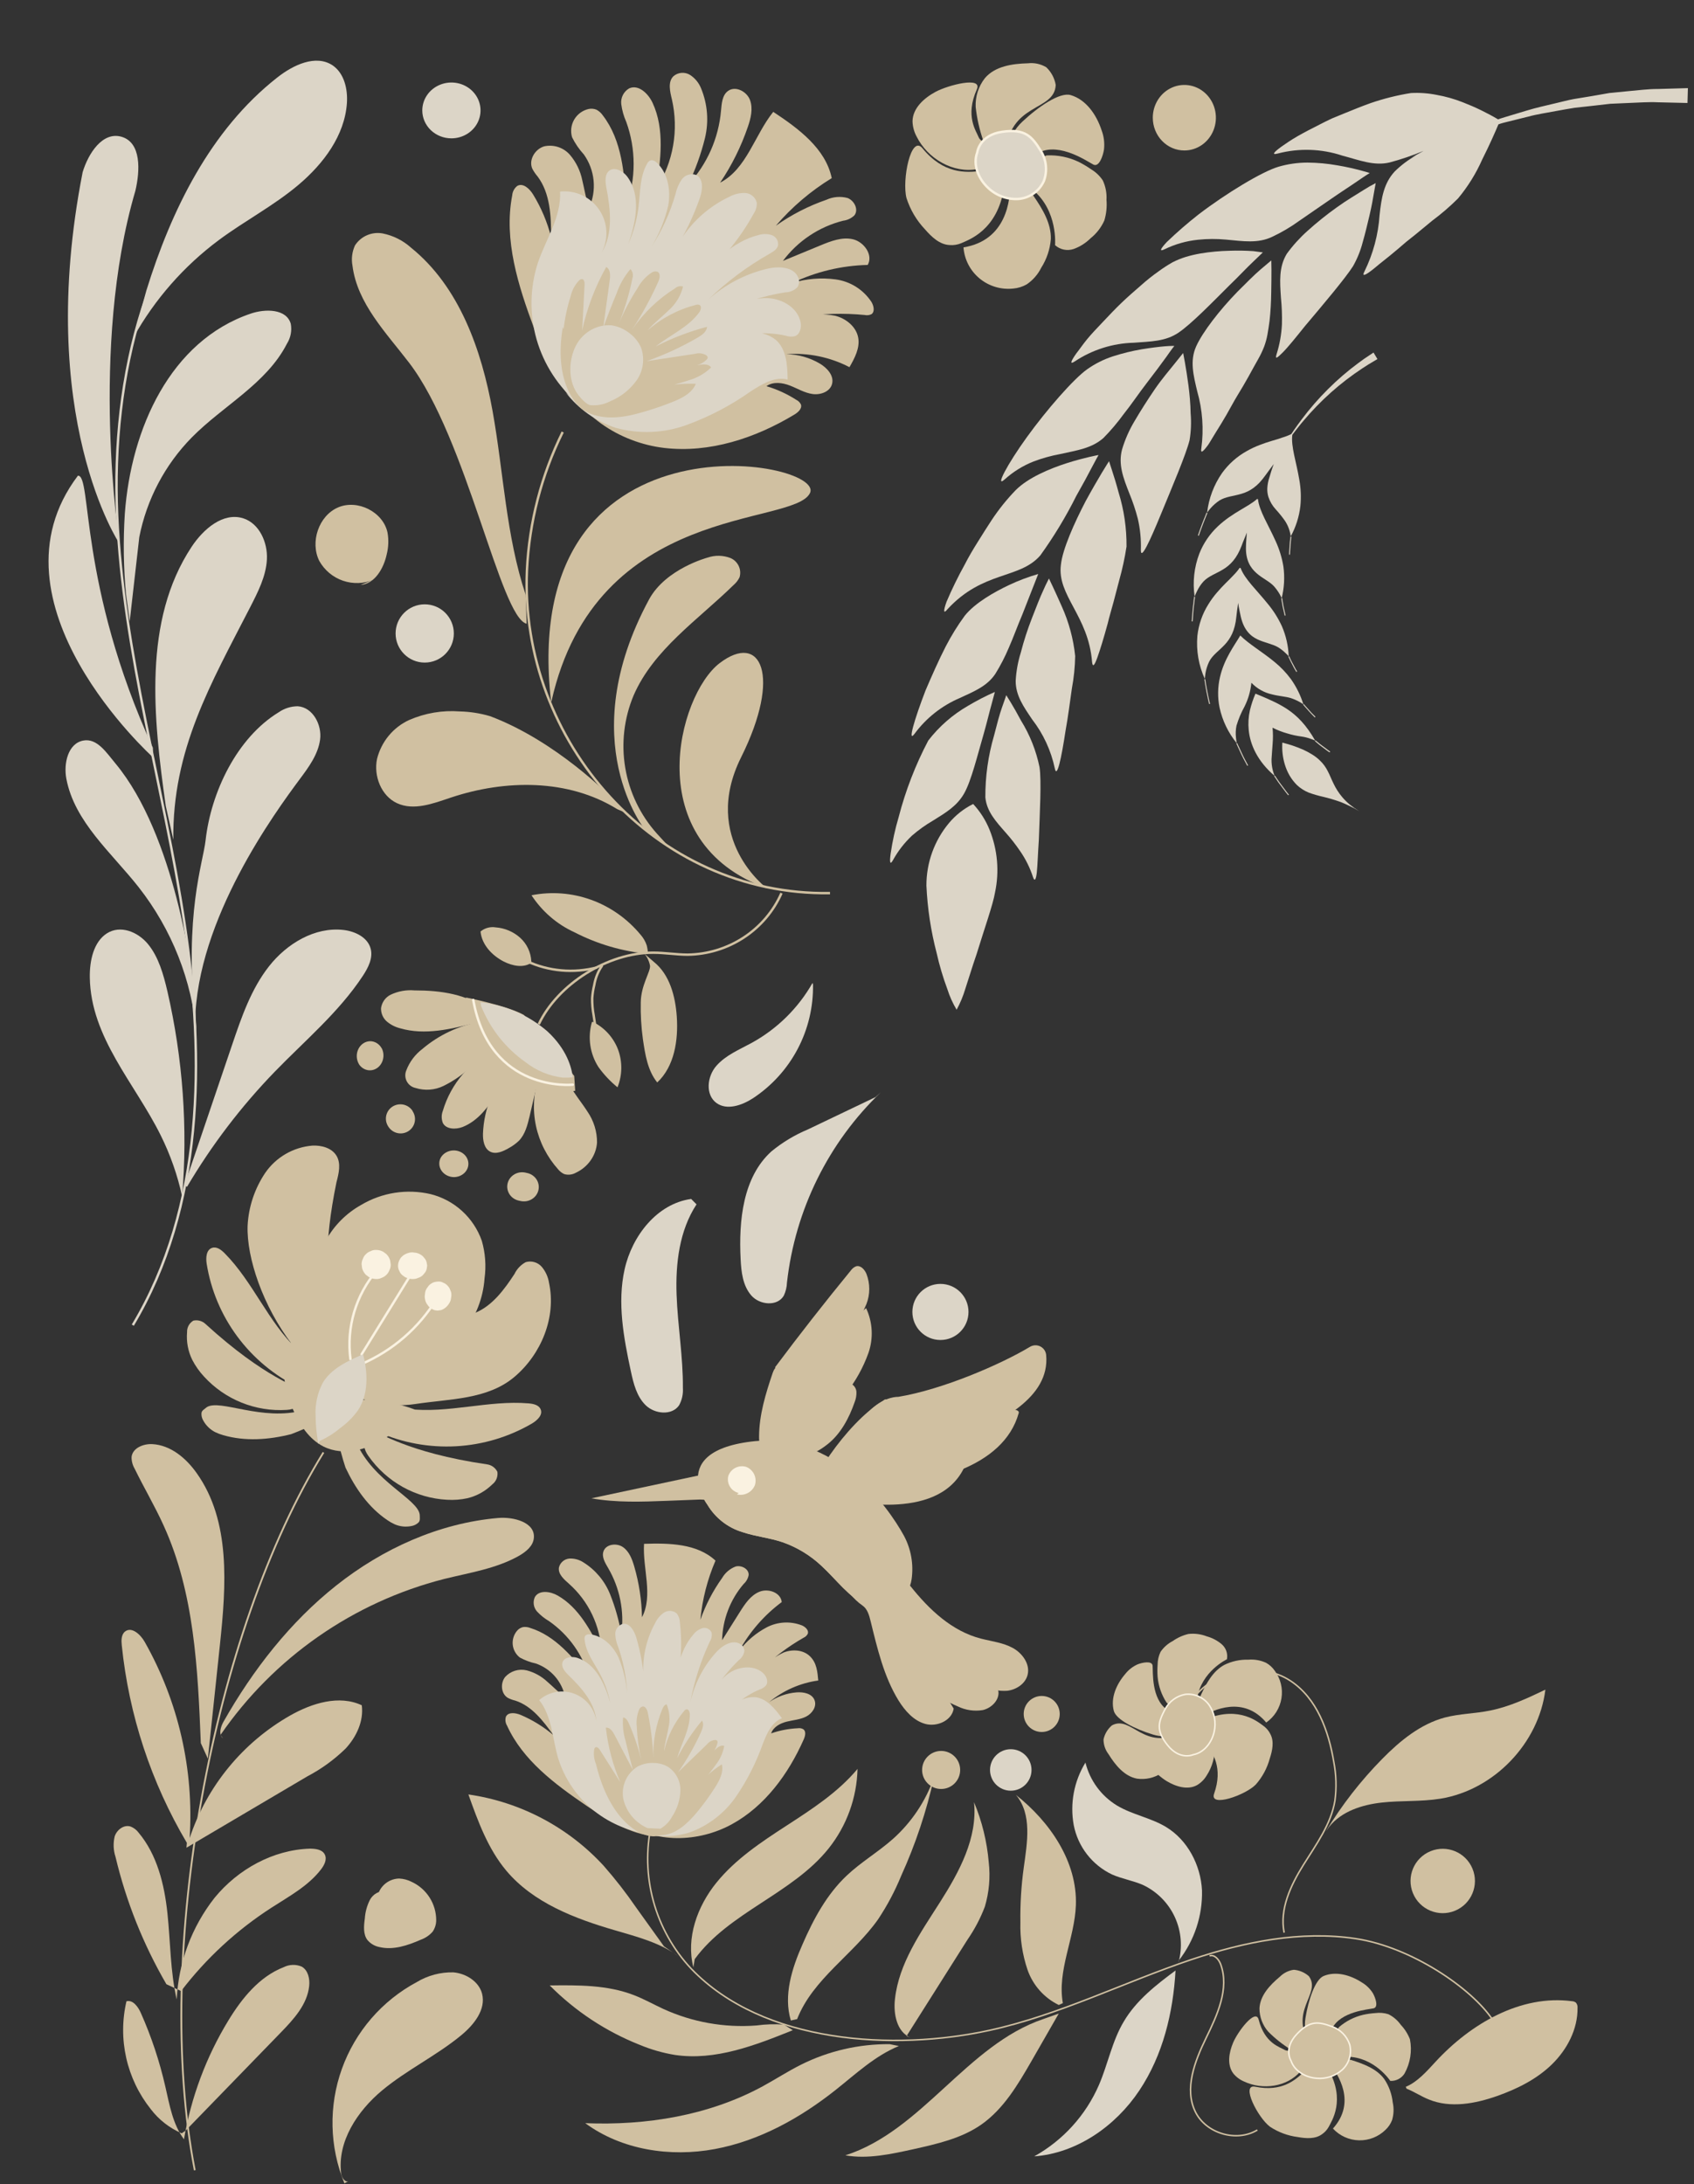 <svg width="698" height="900" viewBox="0 0 698 900" fill="none" xmlns="http://www.w3.org/2000/svg">
<rect x="0" y="0" width="698" height="900" fill="#333333" stroke="none"/>
<g clip-path="url(#clip0_8_14681)">
<path d="M102.019 505.104C102.403 497.324 104.901 489.793 109.246 483.311C111.438 480.101 114.326 477.421 117.697 475.467C121.068 473.512 124.836 472.334 128.725 472.018C132.485 471.843 136.693 472.967 138.641 476.182C140.589 479.398 139.595 483.505 138.641 487.108C127.907 539.411 142.946 547.818 152.277 551.305C161.608 554.792 188.178 544.176 196.029 540.825C203.022 537.861 207.911 531.139 212.002 524.882C212.989 522.824 214.605 521.129 216.619 520.039C217.793 519.693 219.043 519.691 220.218 520.035C221.393 520.378 222.444 521.053 223.242 521.977C224.816 523.864 225.846 526.14 226.222 528.563C229.281 542.665 223.067 557.93 211.983 567.306C200.899 576.682 185.529 576.313 171.192 578.483C128.803 584.818 101.181 531.372 102.019 505.104Z" fill="#D0C0A1"/>
<path d="M85.144 520.617C84.773 518.166 84.988 514.944 87.388 514.153C89.341 513.517 91.195 514.983 92.6 516.411C104.312 528.238 110.422 544.657 122.524 556.041V557.16L123.032 557.43C123.032 557.43 132.089 564.511 129.551 569.007C129.007 570.211 128.009 571.157 126.769 571.643C125.529 572.13 124.146 572.119 122.915 571.611C112.959 566.707 104.336 559.519 97.765 550.647C91.194 541.776 86.866 531.479 85.144 520.617Z" fill="#D0C0A1"/>
<path d="M118.154 580.913C111.8 581.32 105.435 580.295 99.531 577.914C93.627 575.533 88.335 571.857 84.046 567.158C82.142 565.113 80.525 562.819 79.24 560.339C77.486 556.793 76.739 552.835 77.081 548.895C77.042 547.943 77.262 546.997 77.717 546.159C78.173 545.321 78.847 544.622 79.668 544.135C80.529 543.941 81.423 543.956 82.276 544.18C83.13 544.403 83.917 544.827 84.572 545.418C109.593 568.285 122.94 571.121 124.438 573.356C125.936 575.59 124.633 580.505 118.154 580.913Z" fill="#D0C0A1"/>
<path d="M85.163 579.817C84.199 580.68 83.195 581.063 83.017 582.175C82.925 583.302 83.201 584.429 83.805 585.394C84.912 587.383 86.597 589.009 88.648 590.071C89.704 590.581 90.804 590.998 91.936 591.316C101.032 593.961 110.777 593.233 119.971 590.914C124.087 589.36 128.104 587.568 132 585.548L125.247 581.025C107.962 585.797 90.656 576.253 85.163 579.817Z" fill="#D0C0A1"/>
<path d="M219.177 586.534C221.332 585.247 223.699 583.058 222.807 580.773C222.088 578.853 219.74 578.392 217.76 578.22C201.205 576.837 184.552 582.521 168.054 580.505L167.181 581.196L166.637 580.965C166.637 580.965 155.419 578.546 153.536 583.308C152.939 584.488 152.836 585.854 153.25 587.108C153.665 588.363 154.563 589.405 155.749 590.009C165.834 594.482 176.855 596.5 187.89 595.895C198.925 595.291 209.653 592.081 219.177 586.534Z" fill="#D0C0A1"/>
<path d="M151.79 599.889C155.516 605.19 160.367 609.566 165.982 612.691C171.597 615.816 177.831 617.61 184.22 617.94C187.031 618.118 189.853 617.903 192.606 617.302C196.479 616.371 200.032 614.388 202.888 611.564C203.652 610.974 204.245 610.185 204.606 609.281C204.967 608.376 205.083 607.39 204.941 606.424C204.541 605.618 203.958 604.921 203.241 604.391C202.523 603.861 201.692 603.513 200.816 603.376C167.077 598.454 156.365 589.728 153.667 590.007C150.969 590.286 148.018 594.569 151.79 599.889Z" fill="#D0C0A1"/>
<path d="M172.954 624.148C172.954 625.433 173.227 626.466 172.447 627.304C171.62 628.102 170.563 628.62 169.426 628.785C167.165 629.228 164.822 628.984 162.701 628.083C161.637 627.608 160.619 627.034 159.661 626.369C151.864 621.128 146.348 613.178 142.352 604.664C140.987 600.512 139.868 596.284 139 592L146.796 594.241C153.872 610.509 172.311 617.621 172.954 624.148Z" fill="#D0C0A1"/>
<path d="M121.153 552L141.361 573.689C142.173 574.681 143.164 575.505 144.281 576.116C145.733 576.643 147.278 576.849 148.814 576.723C156.388 576.728 163.9 578.107 171 580.795C167.935 584.989 164.233 588.656 160.032 591.659C152.348 597.198 141.745 600.272 133.255 595.985C127.339 592.99 123.439 587 120.769 580.853C116.927 572.201 115.199 561.788 119.597 553.449" fill="#D0C0A1"/>
<path d="M136.659 560.632C133.763 552.598 131.681 544.293 130.443 535.842C129.21 527.344 130.564 518.671 134.328 510.956C137.703 504.893 142.693 499.888 148.74 496.498C157.358 491.346 167.632 489.736 177.409 492.003C182.242 493.207 186.7 495.594 190.385 498.949C194.07 502.304 196.866 506.523 198.522 511.228C199.982 516.28 200.366 521.584 199.649 526.794C199.06 534.926 196.011 542.684 190.908 549.035C175.37 564.602 148.585 575.245 143.593 573.883C138.601 572.521 136.659 560.632 136.659 560.632Z" fill="#D0C0A1"/>
<path d="M144.4 560C143.545 553.507 144.064 546.908 145.925 540.625C147.785 534.343 150.946 528.514 155.206 523.513C155.424 523.276 155.682 523 156 523" stroke="#FAF2E1" stroke-linecap="round" stroke-linejoin="round"/>
<path d="M149 558L170 524V525.076" stroke="#FAF2E1" stroke-linecap="round" stroke-linejoin="round"/>
<path d="M149 562C161.918 556.409 172.754 546.971 180 535" stroke="#FAF2E1" stroke-linecap="round" stroke-linejoin="round"/>
<path d="M131.212 595C130.457 591.168 130.065 587.272 130.039 583.365C129.78 578.596 130.824 573.847 133.057 569.635C136.595 563.818 143.306 560.735 149.593 558C151.631 565.757 151.881 574.542 147.44 581.174C145.414 583.96 142.961 586.402 140.172 588.407C137.612 590.554 134.772 592.336 131.731 593.701" fill="#DCD5C7"/>
<path d="M178.811 539.794L180.285 540L181.759 539.794C183.126 539.31 184.296 538.333 185.072 537.026C185.532 536.359 185.804 535.563 185.857 534.733C186.048 533.948 186.048 533.123 185.857 532.338L185.283 530.912C184.813 530.063 184.155 529.353 183.368 528.847L182.047 528.227C181.073 527.959 180.052 527.959 179.079 528.227L180.572 528L182.047 528.227C181.328 527.978 180.561 527.942 179.825 528.124C179.089 528.149 178.374 528.392 177.757 528.826C177.119 529.189 176.578 529.722 176.187 530.376C175.691 530.956 175.347 531.669 175.192 532.441L175 534.031C174.995 535.097 175.253 536.145 175.747 537.067L176.628 538.286C177.308 539.015 178.153 539.542 179.079 539.814L178.811 539.794Z" fill="#FAF2E1"/>
<path d="M165.726 517.687C165.003 518.354 164.483 519.182 164.217 520.09C163.928 521.03 163.928 522.025 164.217 522.966L164.816 524.271C165.185 524.897 165.718 525.43 166.366 525.822C166.735 526.154 167.19 526.395 167.689 526.522C168.4 526.867 169.199 527.031 170.003 526.995C170.8 527.031 171.593 526.868 172.296 526.522C173.038 526.301 173.707 525.91 174.239 525.387L175.168 524.271C175.602 523.66 175.851 522.955 175.892 522.228C176.036 521.751 176.036 521.247 175.892 520.771C175.844 520.044 175.595 519.341 175.168 518.727L174.239 517.611C173.504 516.943 172.593 516.461 171.594 516.211L170.003 516.003C169.2 515.977 168.403 516.139 167.689 516.476C167.189 516.61 166.734 516.857 166.366 517.195C165.714 517.575 165.18 518.103 164.816 518.727L169.941 516.022C169.407 515.979 168.869 516.051 168.37 516.23C167.379 516.473 166.475 516.949 165.746 517.611L165.726 517.687Z" fill="#FAF2E1"/>
<path d="M154.989 526.997C155.792 527.028 156.588 526.85 157.302 526.481C158.03 526.214 158.692 525.791 159.241 525.242C159.79 524.693 160.213 524.031 160.481 523.302C160.849 522.589 161.027 521.793 160.997 520.991L160.77 519.402C160.505 518.4 159.978 517.488 159.242 516.76L158.024 515.831C157.108 515.281 156.058 514.995 154.989 515.005C154.193 514.967 153.401 515.145 152.698 515.521C151.957 515.763 151.289 516.189 150.758 516.76C150.188 517.284 149.762 517.944 149.519 518.679C149.152 519.393 148.974 520.189 149.003 520.991L149.209 522.58C149.493 523.584 150.026 524.5 150.758 525.243L151.976 526.171C152.893 526.7 153.931 526.984 154.989 526.997Z" fill="#FAF2E1"/>
<path d="M234.316 446.48C236.533 450.523 239.549 454.109 242.005 457.923C244.651 461.745 246.042 466.235 245.999 470.816C245.802 473.44 244.886 475.967 243.344 478.147C241.802 480.326 239.687 482.079 237.212 483.232C236.509 483.621 235.73 483.868 234.923 483.96C234.116 484.052 233.298 483.986 232.519 483.766C231.543 483.325 230.688 482.672 230.023 481.859C225.423 476.722 222.265 470.553 220.847 463.93C219.429 457.308 219.796 450.45 221.915 444" fill="#D0C0A1"/>
<path d="M222 443.942C220.691 449.29 219.421 454.657 218.191 460.044C217.327 463.613 216.384 467.378 213.812 470.026C212.562 471.209 211.163 472.225 209.649 473.046C207.273 474.419 204.328 475.772 201.913 474.478C199.498 473.183 198.928 469.889 199.007 467.104C199.392 456.619 203.579 446.631 210.788 439" fill="#D0C0A1"/>
<path d="M211 439.387C209.039 443.052 207.077 446.658 204.861 450.187C201.291 456.003 197.016 461.82 190.583 464.36C187.739 465.426 183.816 465.349 182.463 462.673C181.846 461.075 181.846 459.308 182.463 457.71C184.113 452.13 186.935 446.956 190.743 442.526C194.552 438.097 199.262 434.51 204.567 432" fill="#D0C0A1"/>
<path d="M203 432.612L192.594 440.897C189.601 443.486 186.289 445.681 182.739 447.431C179.153 449.175 175.033 449.478 171.229 448.277C170.459 448.116 169.735 447.786 169.108 447.312C168.481 446.838 167.967 446.23 167.603 445.534C167.24 444.838 167.035 444.07 167.004 443.285C166.973 442.5 167.117 441.718 167.425 440.995C168.761 437.505 171.048 434.458 174.028 432.198C180.83 426.425 189.047 422.56 197.836 421" fill="#D0C0A1"/>
<path d="M196.142 421.386C185.893 424.02 175.092 426.654 164.922 423.693C162.923 423.206 161.054 422.264 159.452 420.936C158.659 420.267 158.026 419.418 157.601 418.455C157.177 417.492 156.972 416.44 157.003 415.383C157.17 414.195 157.618 413.069 158.307 412.104C158.996 411.139 159.905 410.364 160.953 409.849C164.041 408.389 167.442 407.777 170.826 408.073C181.43 408.073 192.726 409.522 201 416.363" fill="#D0C0A1"/>
<path d="M222 422C229.811 405.49 250.471 392.469 269.198 392.527C273.923 392.527 278.61 393.332 283.316 393.351C291.565 393.232 299.604 390.776 306.466 386.279C313.328 381.782 318.722 375.435 322 368" stroke="#D0C0A1" stroke-miterlimit="10"/>
<path d="M264.022 412.975C263.913 418.065 264.209 423.155 264.906 428.197C265.829 434.457 266.829 441.07 270.808 446C277.882 439.387 279.535 428.607 278.862 418.845C278.286 410.452 275.921 401.511 269.405 396.307L265.56 393C266.729 394.422 267.517 396.127 267.847 397.95C268.02 400.454 264.118 405.932 264.022 412.975Z" fill="#D0C0A1"/>
<path d="M236.648 384.099C229.493 380.828 223.377 375.551 219 368.87C227.217 367.25 235.704 367.9 243.598 370.754C251.491 373.608 258.509 378.564 263.936 385.117C265.068 386.384 265.933 387.879 266.476 389.507C266.763 390.651 266.938 391.821 267 393C256.432 392.008 246.137 388.989 236.648 384.099Z" fill="#D0C0A1"/>
<path d="M248 398C246.412 400.297 245.324 403.028 244.832 405.951C244.399 407.714 244.121 409.526 244.002 411.358C243.977 413.684 244.178 416.005 244.599 418.275C244.881 420.263 245.18 422.092 245.462 424" stroke="#D0C0A1" stroke-width="0.99" stroke-linecap="round" stroke-linejoin="round"/>
<path d="M246 398.604C236.324 401.13 226.062 400.209 217 396" stroke="#D0C0A1" stroke-miterlimit="10"/>
<path d="M243.889 421.157C242.992 424.261 242.771 427.521 243.24 430.718C243.709 433.915 244.858 436.973 246.608 439.687C248.846 442.787 251.477 445.581 254.436 448C256.444 443.013 256.521 437.453 254.651 432.412C252.74 427.423 249.013 423.345 244.221 421" fill="#D0C0A1"/>
<path d="M219 396.661C215.669 398.929 211.208 398.01 207.545 396.173C202.714 393.671 198.506 389.215 198 383.8C198.855 383.089 199.852 382.569 200.924 382.276C201.996 381.982 203.118 381.923 204.214 382.1C207.945 382.366 211.484 383.856 214.286 386.341C215.667 387.58 216.788 389.082 217.584 390.76C218.38 392.438 218.835 394.258 218.922 396.114" fill="#D0C0A1"/>
<path d="M215.178 483C215.645 483.004 216.111 483.057 216.566 483.158L216.954 483.257C217.764 483.397 218.537 483.693 219.226 484.129C219.915 484.564 220.506 485.128 220.964 485.789C221.422 486.45 221.738 487.193 221.892 487.974C222.046 488.755 222.035 489.559 221.861 490.336C221.687 491.113 221.352 491.848 220.877 492.498C220.402 493.147 219.797 493.697 219.096 494.116C218.396 494.534 217.616 494.812 216.803 494.932C215.989 495.052 215.159 495.013 214.362 494.817L213.81 494.698C212.331 494.384 211.025 493.552 210.144 492.362C209.262 491.171 208.869 489.708 209.039 488.254C209.209 486.8 209.93 485.458 211.064 484.488C212.198 483.518 213.664 482.988 215.178 483Z" fill="#D0C0A1"/>
<path d="M187.009 474C187.881 474.008 188.74 474.188 189.528 474.526C190.316 474.865 191.015 475.355 191.576 475.962C192.138 476.57 192.549 477.281 192.781 478.046C193.013 478.812 193.061 479.615 192.922 480.399C192.69 481.679 191.969 482.842 190.887 483.684C189.805 484.526 188.432 484.992 187.009 485C185.986 484.982 184.984 484.73 184.095 484.268C183.206 483.806 182.458 483.148 181.919 482.355C181.38 481.561 181.067 480.657 181.01 479.726C180.952 478.794 181.151 477.863 181.589 477.02C182.099 476.109 182.875 475.345 183.832 474.812C184.789 474.279 185.888 473.998 187.009 474Z" fill="#D0C0A1"/>
<path d="M165.034 455C166.032 455.006 167.011 455.262 167.883 455.743C168.755 456.225 169.491 456.917 170.023 457.756V457.854C170.454 458.506 170.751 459.236 170.896 460.002C171.042 460.768 171.034 461.556 170.872 462.319C170.71 463.082 170.398 463.806 169.953 464.448C169.508 465.09 168.94 465.639 168.281 466.061C166.97 466.9 165.38 467.192 163.855 466.876C162.329 466.559 160.99 465.659 160.126 464.369L159.928 464.074C159.355 463.178 159.035 462.146 159.003 461.086C158.97 460.025 159.225 458.975 159.742 458.047C160.258 457.118 161.017 456.345 161.938 455.809C162.859 455.273 163.908 454.994 164.975 455H165.034Z" fill="#D0C0A1"/>
<path d="M152.521 429C153.467 429.002 154.397 429.266 155.224 429.769C156.051 430.272 156.748 430.997 157.249 431.876L157.379 432.08C158.013 433.426 158.168 434.982 157.814 436.447C157.461 437.911 156.624 439.18 155.466 440.007C154.307 440.835 152.91 441.162 151.544 440.925C150.178 440.689 148.941 439.906 148.072 438.728L147.849 438.361C147.32 437.434 147.028 436.368 147.002 435.276C146.976 434.183 147.218 433.103 147.703 432.147C148.187 431.191 148.897 430.396 149.757 429.842C150.618 429.289 151.598 428.998 152.596 429H152.521Z" fill="#D0C0A1"/>
<path d="M236.61 443.309L237 449.424C237 449.424 223.364 453.008 207.584 442.297C191.805 431.585 192 411 192 411C192 411 209.065 414.369 215.844 418.167" fill="#D0C0A1"/>
<path d="M198.231 414.495C201.968 423.802 208.297 431.818 216.452 437.575C220.903 441.098 226.227 443.32 231.844 444H232.306C232.96 444 233.595 444 234.23 444C234.823 443.985 235.414 443.933 236 443.845C235.538 439.71 233.499 432.315 225.572 424.958C217.796 418.242 208.18 414.072 198 413L198.231 414.495Z" fill="#DCD5C7"/>
<path d="M236 446.917C236 446.917 201.84 450.424 195 412" stroke="#FAF2E1" stroke-linecap="round" stroke-linejoin="round"/>
<path d="M54.72 546C83.886 497.311 84.489 436.507 75.992 380.319C67.495 324.131 50.715 269.053 48.265 212.281C45.815 155.509 60.087 94.16 103 57" stroke="#DCD5C7" stroke-miterlimit="10"/>
<path d="M77.064 489C87.228 471.778 99.393 455.825 113.305 441.473C125.727 428.675 139.639 417.041 149.469 402.129C151.674 398.794 153.745 394.8 152.739 390.922C151.539 386.229 146.334 383.708 141.516 383.165C129.713 381.827 118.181 388.789 110.828 398.154C103.476 407.52 99.528 419.038 95.697 430.324C89.119 449.714 82.553 469.06 76 488.36L77.064 489Z" fill="#DCD5C7"/>
<path d="M66.18 467.709C70.172 475.735 73.155 484.231 75.058 493C77.408 464.658 75.354 436.121 68.971 408.417C67.343 401.425 65.308 394.258 61.004 389.024C56.701 383.79 49.509 381.075 44.042 384.571C38.576 388.067 36.889 395.781 37.006 402.792C37.413 427.556 55.518 446.246 66.18 467.709Z" fill="#DCD5C7"/>
<path d="M80.463 421C75.809 376.5 83.651 355.681 84.707 346.258C86.936 326.349 97.633 303.963 114.861 293.457C117.153 291.866 119.883 291.009 122.683 291C128.882 291.407 132.696 298.604 131.894 304.699C131.092 310.793 127.24 316.037 123.544 320.99C113.414 334.65 81.07 378.667 80.405 421" fill="#DCD5C7"/>
<path d="M47.591 314.591C43.859 310.131 40.03 304.042 34.306 305.128C27.976 306.33 26.139 314.63 27.351 320.932C30.73 338.657 45.911 351.301 57.125 365.535C70.809 382.973 79.103 403.977 81 426C81 426 80.062 410.777 79.652 406.414C79.242 402.051 72.286 344.3 47.591 314.591Z" fill="#DCD5C7"/>
<path d="M71.414 346C70.99 308.822 86.854 281.799 103.046 250.255C106.249 243.994 109.607 237.517 109.974 230.492C110.341 223.467 106.828 215.64 100.189 213.546C91.91 210.963 83.785 217.988 78.96 225.287C58.812 255.734 63.174 295.829 68.307 332.127" fill="#DCD5C7"/>
<path d="M57.393 221.295C60.451 205.743 67.985 191.45 79.05 180.211C92.018 167.064 109.805 158.104 118.243 141.593C119.77 139.166 120.331 136.243 119.811 133.415C118.069 127.194 109.321 127.155 103.263 129.229C70.264 140.458 54.006 176.455 51.432 211.669C50.72 222.751 50.888 233.873 51.935 244.927L53.445 256L57.393 221.295Z" fill="#DCD5C7"/>
<path d="M55 139C63.767 123.31 75.753 109.649 90.172 98.911C100.897 90.936 112.849 84.751 123.087 76.075C133.325 67.4 142.006 55.846 142.941 42.522C143.33 36.686 141.851 30.267 137.101 26.961C130.114 22.273 120.712 26.805 114.114 32.037C86.688 53.628 70.572 86.559 60.294 119.763" fill="#DCD5C7"/>
<path d="M55.778 78.624C57.734 70.344 58.282 58.72 50.068 56.349C42.245 54.094 36.378 63.23 34.051 70.946C14.299 171.79 49.227 224 49.227 224C49.227 224 36.711 143.391 55.778 78.624Z" fill="#DCD5C7"/>
<path d="M63 312C63 312 -7.563 248.438 32.096 196.004C37.971 195.519 32.194 240.67 63 308.136" fill="#DCD5C7"/>
<path d="M253 146C269.601 126.482 293.262 109.255 320 110.025" stroke="#D0C0A1" stroke-linecap="round" stroke-linejoin="round"/>
<path d="M239.302 167.914C229.616 159.676 224.56 147.367 220.123 135.446C213.556 117.827 207.492 98.947 211.057 80.474C211.114 79.717 211.33 78.981 211.691 78.313C212.051 77.645 212.548 77.061 213.149 76.597C215.532 75.241 218.225 77.78 219.658 80.125C223.001 85.572 225.502 91.493 227.078 97.687C227.078 89.003 226.729 79.679 221.537 72.74C220.669 71.74 219.921 70.64 219.31 69.464C217.76 65.859 220.472 61.401 224.23 60.296C226.151 59.872 228.151 59.974 230.02 60.591C231.888 61.209 233.555 62.319 234.846 63.804C237.397 66.807 239.143 70.409 239.922 74.271C240.871 78.148 241.433 82.025 242.711 85.708C244.316 82.162 244.962 78.256 244.585 74.381C244.207 70.507 242.82 66.799 240.561 63.63C238.621 61.512 236.99 59.13 235.718 56.555C235.36 55.348 235.252 54.081 235.401 52.831C235.55 51.581 235.952 50.374 236.583 49.286C237.215 48.197 238.061 47.248 239.072 46.498C240.082 45.748 241.235 45.213 242.46 44.924C243.565 44.672 244.722 44.767 245.772 45.196C246.813 45.749 247.704 46.548 248.368 47.522C256.35 57.873 257.318 71.829 258.054 84.874C262.094 73.688 262.094 61.441 258.054 50.255C257.008 47.914 256.31 45.432 255.982 42.889C255.837 41.61 256.069 40.317 256.646 39.168C257.224 38.018 258.124 37.062 259.236 36.415C263.111 34.651 267.159 38.586 268.922 42.443C273.94 53.298 272.235 65.917 270.414 77.76C273.885 72.36 276.242 66.32 277.347 59.996C278.451 53.671 278.281 47.189 276.846 40.931C276.071 37.714 275.122 33.837 277.427 31.453C278.353 30.636 279.515 30.136 280.745 30.024C281.974 29.913 283.207 30.196 284.265 30.832C286.35 32.163 287.963 34.116 288.876 36.415C291.542 42.867 292.111 49.994 290.503 56.787C288.864 63.463 286.526 69.947 283.529 76.132C291.322 67.751 296.094 57.007 297.09 45.603C297.361 42.637 297.574 39.187 299.996 37.462C303.076 35.252 307.745 37.694 309.043 41.242C310.341 44.789 309.372 48.724 308.132 52.31C305.358 60.43 301.521 68.147 296.722 75.26C307.667 69.6 310.902 55.682 318.613 46.087C329.016 52.969 340.193 61.187 342.712 73.399C334.055 78.691 326.282 85.31 319.678 93.016C326.078 88.48 333.09 84.877 340.503 82.316C343.234 81.06 346.318 80.8 349.221 81.579C352.011 82.626 353.89 86.367 352.049 88.732C350.784 89.959 349.15 90.736 347.4 90.941C337.48 93.447 328.724 99.292 322.603 107.495L337.946 101.157C342.305 99.354 347.013 97.513 351.507 98.598C356.001 99.683 359.895 105.072 357.532 109.162C346.793 109.411 336.229 111.934 326.536 116.567C332.271 114.812 338.317 114.316 344.262 115.113C347.254 115.509 350.127 116.545 352.684 118.15C355.241 119.756 357.423 121.893 359.082 124.417C360.031 126.007 360.554 128.43 359.082 129.457C358.216 129.879 357.232 129.995 356.292 129.786C347.604 128.936 338.843 129.184 330.217 130.523C334.739 129.36 339.461 129.208 344.049 130.077C348.562 131.201 352.805 134.574 353.619 139.149C354.374 143.394 352.166 147.542 350.015 151.283C342.007 147.119 332.999 145.267 323.998 145.933C328.861 146 333.622 147.337 337.811 149.81C340.775 151.574 343.622 154.656 342.886 158.009C342.15 161.363 338.159 162.797 334.847 162.351C331.534 161.905 328.589 160.064 325.49 158.862C322.39 157.66 318.574 157.137 315.804 159.114C320.142 160.4 324.276 162.293 328.086 164.735C328.936 165.138 329.621 165.823 330.023 166.674C330.565 168.418 328.783 169.95 327.214 170.88C311.115 180.572 292.344 186.736 273.746 184.565C255.149 182.394 237.035 170.55 231.224 152.776" fill="#D0C0A1"/>
<path d="M238.305 166.349C230.041 159.402 224.043 150.151 221.08 139.781C218.117 129.412 218.324 118.395 221.674 108.144C225.031 98.404 231.317 89.268 230.77 78.924C233.885 78.603 237.028 79.129 239.866 80.449C242.704 81.768 245.13 83.831 246.887 86.417C248.643 89.003 249.664 92.016 249.841 95.136C250.018 98.255 249.343 101.364 247.89 104.131C252.692 96.339 251.599 86.327 249.842 77.308C249.374 74.775 249.101 71.639 251.228 70.198C253.356 68.756 256.694 70.451 258.392 72.691C264.249 80.483 262.101 91.391 258.88 100.527C261.045 95.627 262.473 90.435 263.117 85.119C263.839 79.08 263.624 72.652 266.669 67.392C266.921 66.859 267.339 66.422 267.86 66.146C268.875 65.678 270.046 66.418 270.847 67.217C275.259 71.6 276.41 78.437 275.376 84.534C273.991 90.601 271.645 96.407 268.426 101.735C272.763 95.035 276.091 87.737 278.304 80.074C278.763 77.905 279.631 75.842 280.861 73.996C281.498 73.086 282.411 72.406 283.466 72.055C284.521 71.704 285.661 71.702 286.717 72.048C289.997 73.49 289.528 78.243 288.357 81.612C285.709 89.194 282.226 96.459 277.972 103.274C282.741 93.56 290.668 85.746 300.46 81.106C302.471 79.998 304.742 79.446 307.039 79.509C308.179 79.577 309.266 80.015 310.133 80.757C311 81.5 311.6 82.505 311.841 83.619C311.877 85.184 311.427 86.722 310.552 88.021C304.56 98.952 296.444 108.581 286.678 116.345C293.803 108.046 301.827 99.534 312.465 96.865C314.255 96.29 316.181 96.29 317.97 96.865C318.858 97.168 319.607 97.779 320.081 98.587C320.554 99.396 320.719 100.347 320.547 101.267C320.118 102.787 318.595 103.683 317.248 104.462C307.956 109.713 299.375 116.128 291.715 123.552C298.68 117.264 307.129 112.841 316.272 110.696C320.937 109.624 327.145 109.916 328.902 114.358C329.179 114.98 329.298 115.661 329.251 116.34C329.203 117.019 328.99 117.676 328.629 118.254C327.986 118.941 327.209 119.49 326.347 119.869C325.484 120.247 324.554 120.446 323.612 120.455C314.249 121.88 305.202 124.905 296.868 129.396C302.51 126.279 308.425 123.104 314.886 122.831C321.347 122.559 328.414 126.24 329.839 132.571C330.347 134.87 329.683 137.831 327.438 138.551C326.249 138.801 325.016 138.727 323.866 138.337C314.978 136.323 305.672 137.295 297.395 141.103C300.891 139.248 304.65 137.934 308.542 137.207C310.491 136.873 312.489 136.951 314.406 137.438C316.323 137.924 318.116 138.808 319.669 140.032C324.08 143.928 324.471 150.512 324.529 156.395C319.161 154.992 313.832 158.343 309.205 161.343C301.093 167.063 292.258 171.688 282.93 175.095C273.53 178.518 263.293 178.927 253.649 176.264C245.523 173.587 238.39 168.538 233.171 161.771" fill="#DCD5C7"/>
<path d="M241.311 169.524C247.65 172.995 255.401 172.336 262.407 170.474C267.479 169.139 272.46 167.488 277.321 165.53C281.128 163.998 285.17 161.924 286.701 158.143C283.767 158.033 280.828 158.136 277.909 158.453C279.872 157.93 281.834 157.348 283.914 156.65C287.333 155.672 290.455 153.873 293 151.415C292.176 150.058 290.233 150.058 288.663 150.252L287.25 150.465C288.736 150.038 290.086 149.244 291.175 148.158C291.398 147.953 291.543 147.679 291.587 147.382C291.587 147.201 291.545 147.023 291.463 146.862C291.381 146.7 291.262 146.56 291.116 146.451C290.419 146.01 289.634 145.723 288.815 145.609C287.995 145.496 287.16 145.558 286.367 145.792L266.43 148.817C273.721 146.242 280.751 142.996 287.427 139.122C289.213 138.095 291.175 136.699 291.352 134.644C284.025 136.582 276.932 139.299 270.197 142.748C276.084 138.017 283.679 134.857 288.114 128.691C288.82 127.722 289.252 126.074 288.114 125.608C287.681 125.464 287.212 125.464 286.779 125.608C279.371 127.502 272.529 131.119 266.822 136.156C269.373 133.151 272.552 130.746 275.378 127.993C278.377 125.373 280.493 121.909 281.442 118.066C280.904 117.891 280.33 117.857 279.776 117.97C279.221 118.082 278.706 118.336 278.282 118.706C271.212 123.13 265.145 128.953 260.464 135.807C264.585 129.507 268.194 122.894 271.257 116.03C271.885 114.634 272.258 112.579 270.845 111.939C270.457 111.818 270.045 111.788 269.643 111.852C269.241 111.916 268.86 112.072 268.529 112.308C266.102 113.905 264.119 116.078 262.76 118.628C259.699 123.351 257.072 128.334 254.911 133.519C257.39 127.425 259.288 121.115 260.582 114.673C260.798 114.026 260.837 113.333 260.696 112.666C260.554 111.999 260.238 111.38 259.777 110.873C257.273 113.812 255.344 117.184 254.086 120.819C252.124 125.492 250.319 130.223 248.553 134.973C249.455 128.439 250.338 121.924 251.241 115.41C251.516 113.471 251.555 110.97 249.789 110C245.191 118.201 241.846 127.028 239.859 136.195C240.193 129.874 240.546 123.534 240.88 117.213C240.88 116.282 240.703 115.022 239.761 114.983C239.353 115.005 238.967 115.178 238.682 115.468C236.934 117.261 235.719 119.495 235.169 121.924C233.743 126.389 232.757 130.98 232.226 135.632L231.912 134.721C228.262 156.223 236.425 166.829 241.311 169.524Z" fill="#D0C0A1"/>
<path d="M238.268 162.71C234.29 157.542 234.155 149.689 236.723 143.639C237.999 140.592 240.157 138.032 242.896 136.313C245.636 134.594 248.823 133.801 252.017 134.043C254.781 134.48 257.39 135.653 259.586 137.448C261.526 138.924 263.08 140.88 264.105 143.138C264.92 145.373 265.184 147.784 264.874 150.153C264.564 152.521 263.689 154.771 262.328 156.7C259.548 160.557 255.792 163.539 251.476 165.314C248.953 166.638 246.123 167.2 243.308 166.937C243.308 166.937 241.609 167.017 238.268 162.71Z" fill="#DCD5C7"/>
<path d="M342 367.984C269.807 369.152 214.003 305.383 217.125 234.976C218.061 215.176 223.075 195.781 231.856 178" stroke="#D0C0A1" stroke-miterlimit="10"/>
<path d="M291.558 229.743C294.634 228.69 297.985 228.758 301.014 229.937C302.496 230.576 303.691 231.733 304.376 233.188C305.06 234.644 305.187 236.299 304.731 237.841C304.157 239.039 303.343 240.108 302.337 240.979C287.569 255.431 269.26 267.636 261.069 286.543C257.124 295.972 255.934 306.318 257.635 316.39C259.335 326.463 263.857 335.852 270.681 343.479L275.739 349L266.011 342.2C266.011 342.2 235.774 305.548 267.49 246.888C274.377 234.296 291.558 229.743 291.558 229.743Z" fill="#D0C0A1"/>
<path d="M217 257C206.166 254.42 192.41 180.619 168.58 149.476C159.071 137.061 147.186 124.999 145.237 109.476C144.708 106.647 145.069 103.723 146.27 101.109C147.474 99.252 149.199 97.794 151.227 96.917C153.255 96.041 155.496 95.785 157.668 96.182C162.019 97.051 166.057 99.076 169.359 102.047C189.292 118.137 198.431 144.158 202.971 169.417C207.511 194.675 208.485 220.735 216.61 245.114" fill="#D0C0A1"/>
<path d="M201.993 295.101C197.918 293.891 193.704 293.228 189.459 293.127C182.323 292.582 175.164 293.794 168.588 296.66C165.337 298.148 162.459 300.362 160.168 303.136C157.876 305.91 156.231 309.173 155.354 312.683C153.877 319.767 157.103 327.936 163.593 330.935C170.531 334.152 178.518 331.054 185.767 328.627C208.212 321.128 234.136 320.872 254.308 333.382L258 335L251.412 328.173C251.412 328.173 229.355 305.421 201.993 295.101Z" fill="#D0C0A1"/>
<path d="M148.571 241C154.396 240.61 158.105 234.205 159.348 228.386C160.087 225.468 160.199 222.426 159.678 219.462C157.891 210.909 147.328 205.636 139.328 209.054C131.328 212.471 127.677 223.348 131.561 231.119C133.711 234.959 137.194 237.866 141.344 239.282C145.493 240.699 150.017 240.525 154.047 238.794" fill="#D0C0A1"/>
<path d="M416.243 75.068C416.9 74.978 417.566 74.978 418.223 75.068C422.024 75.718 425.905 80.795 425.905 80.795C429.587 86.147 433.19 92.09 432.992 98.505C432.658 102.702 431.298 106.755 429.033 110.312C427.672 113.055 425.627 115.406 423.093 117.14C421.381 118.132 419.466 118.731 417.491 118.892C415.017 119.16 412.513 118.93 410.131 118.216C407.748 117.502 405.534 116.318 403.622 114.735C401.71 113.151 400.138 111.202 399 109.002C397.862 106.801 397.182 104.396 397 101.929C414.739 99.036 416.402 82.408 416.243 75.068Z" fill="#D0C0A1"/>
<path d="M431.3 64.03C435.867 63.818 440.416 64.75 444.543 66.744C446.312 67.637 448.016 68.655 449.644 69.791C451.545 70.927 453.169 72.482 454.399 74.341C455.563 76.837 456.086 79.591 455.919 82.347C456.16 85.21 455.86 88.093 455.034 90.842C453.76 93.7 451.825 96.206 449.394 98.145C447.416 100.118 445.038 101.631 442.426 102.578C441.121 103.028 439.721 103.12 438.369 102.846C437.017 102.572 435.761 101.94 434.726 101.016C434.726 101.016 436.016 86.858 425.525 78.207C415.035 69.556 431.3 64.03 431.3 64.03Z" fill="#D0C0A1"/>
<path d="M421.261 50.114C427.852 43.929 436.678 37.902 441.129 39.171C447.489 41.014 451.805 47.239 453.906 53.683C454.861 56.203 455.198 58.926 454.889 61.613C454.484 64.249 452.865 68.988 450.533 67.818C448.202 66.648 436.774 58.599 428.218 62.802C419.661 67.005 418.698 66.291 418.698 66.291L416.135 62.009C416.135 62.009 414.69 56.3 421.261 50.114Z" fill="#D0C0A1"/>
<path d="M402.504 36.809C404.948 31.369 390.746 35.015 385.468 37.85C380.754 40.396 376.136 44.523 376 49.866C376.038 52.104 376.617 54.3 377.688 56.27C382.209 65.335 392.725 71.565 402.736 69.655C402.736 69.655 411.681 70.812 411.991 66.222C412.302 61.632 404.23 59.124 403.26 56.578C402.29 54.032 397.556 47.899 402.504 36.809Z" fill="#D0C0A1"/>
<path d="M380.097 61.098C375.313 55.261 371.59 74.254 373.519 81.633C375.064 86.431 377.649 90.808 381.08 94.433C383.819 97.598 387.156 100.783 391.265 100.962C392.915 101.107 394.576 100.842 396.106 100.19C399.115 98.785 410.997 95.007 413.736 77.201C416.475 59.396 397.418 82.246 380.097 61.098Z" fill="#D0C0A1"/>
<path d="M414.254 64C415.536 41.844 434.514 46.243 435 34.998C434.522 32.205 433.158 29.648 431.115 27.717C428.839 26.35 426.186 25.775 423.559 26.08C417.11 26.238 409.962 27.283 405.805 32.216C403.177 35.568 401.832 39.773 402.017 44.053C402.535 48.846 403.604 53.561 405.202 58.101C406.2 59.692 407.526 61.044 409.089 62.063C410.652 63.082 412.415 63.743 414.254 64Z" fill="#D0C0A1"/>
<path d="M402.664 62.805C400.748 67.9 403.201 73.784 407.187 77.436C408.838 78.998 410.789 80.205 412.921 80.985C415.053 81.765 417.321 82.102 419.586 81.974C421.849 81.803 424.023 81.022 425.879 79.712C427.735 78.402 429.202 76.612 430.127 74.533C430.878 72.498 431.15 70.316 430.921 68.158C430.692 66 429.967 63.924 428.804 62.094C425.182 56.23 422.442 52.943 412.955 54.307C403.469 55.673 402.664 62.805 402.664 62.805Z" fill="#DCD5C7"/>
<path d="M402.664 62.805C400.748 67.9 403.201 73.784 407.187 77.436C408.838 78.998 410.789 80.205 412.921 80.985C415.053 81.765 417.321 82.102 419.586 81.974C421.849 81.803 424.023 81.022 425.879 79.712C427.735 78.402 429.202 76.612 430.127 74.533C430.878 72.498 431.15 70.316 430.921 68.158C430.692 66 429.967 63.924 428.804 62.094C425.182 56.23 422.442 52.943 412.955 54.307C403.469 55.673 402.664 62.805 402.664 62.805Z" stroke="#FAF2E1" stroke-miterlimit="10"/>
<path d="M363 450C341.353 470.698 327.633 498.479 324.267 528.431C324.206 530.299 323.764 532.135 322.969 533.823C320.335 538.391 312.996 537.744 309.529 533.725C306.062 529.705 305.423 524.097 305.171 518.823C304.358 502.902 306.101 485.098 317.798 474.451C322.361 470.688 327.444 467.623 332.885 465.353L360.734 452.039" fill="#DCD5C7"/>
<path d="M287 496.221C279.942 506.999 278.332 520.481 278.778 533.365C279.224 546.248 281.493 559.015 281.377 571.898C281.547 574.375 281.002 576.848 279.806 579.025C276.878 583.313 269.819 582.657 266.077 579.025C262.334 575.394 261.016 570.025 259.93 564.945C256.963 551.134 254.287 536.764 257.37 522.973C260.453 509.182 270.75 495.932 284.789 494" fill="#DCD5C7"/>
<path d="M334.99 405.599C335.164 414.866 332.985 424.027 328.656 432.231C324.327 440.435 317.988 447.416 310.227 452.527C305.709 455.445 299.523 457.589 295.199 454.459C290.564 451.059 291.32 443.505 295.199 439.119C299.077 434.734 304.526 432.531 309.587 429.768C320.139 424.009 328.869 415.431 334.796 405" fill="#DCD5C7"/>
<path d="M316 366C316 366 288.565 345.735 305.381 311.998C322.198 278.261 313.509 260.195 296.461 273.277C279.413 286.359 263.138 347.02 316 366Z" fill="#D0C0A1"/>
<path d="M227.219 289C245.634 206.788 326.915 217.113 333.735 203.164C340.556 189.216 213.266 167.007 227.044 288.981L227.219 289Z" fill="#D0C0A1"/>
<path d="M475 48.54C474.992 45.87 475.748 43.258 477.17 41.033C478.592 38.809 480.617 37.072 482.99 36.043C485.362 35.014 487.975 34.739 490.499 35.252C493.022 35.765 495.342 37.044 497.165 38.926C498.989 40.809 500.234 43.21 500.743 45.828C501.252 48.445 501.002 51.16 500.025 53.63C499.048 56.099 497.388 58.213 495.254 59.703C493.121 61.193 490.609 61.992 488.038 62C486.331 62.005 484.64 61.661 483.061 60.988C481.481 60.314 480.045 59.324 478.835 58.074C477.624 56.824 476.662 55.339 476.004 53.703C475.346 52.067 475.005 50.313 475 48.54Z" fill="#D0C0A1"/>
<path d="M174 45.5C174 43.226 174.704 41.002 176.022 39.111C177.341 37.22 179.215 35.746 181.408 34.876C183.601 34.005 186.013 33.778 188.341 34.221C190.669 34.665 192.807 35.76 194.485 37.368C196.164 38.977 197.306 41.026 197.769 43.257C198.232 45.487 197.995 47.8 197.087 49.901C196.178 52.002 194.64 53.798 192.667 55.062C190.693 56.326 188.373 57 186 57C182.817 57 179.765 55.789 177.515 53.632C175.264 51.475 174 48.55 174 45.5Z" fill="#DCD5C7"/>
<path d="M80.25 894.188C63.007 805.227 87.53 672.426 133.279 598.442" stroke="#D0C0A1" stroke-width="0.741" stroke-miterlimit="10"/>
<path d="M91.86 716.189C89.944 714.637 90.902 711.458 92.166 709.256C104.217 688.035 119.466 668.385 138.605 653.217C157.744 638.048 180.926 627.553 205.256 625.446C211.655 624.891 220.583 627.247 219.97 633.663C219.701 637.033 216.674 639.408 213.743 641.094C204.394 646.341 193.551 647.969 183.09 650.555C145.576 660.106 112.804 682.945 90.863 714.829" fill="#D0C0A1"/>
<path d="M82.741 718.2C81.515 687.71 80.097 656.339 67.414 628.53C63.813 620.563 59.33 613.036 55.498 605.165C54.627 603.693 54.183 602.009 54.215 600.3C54.617 596.642 59.023 594.822 62.721 595.014C70.269 595.397 76.668 600.76 81.055 606.984C95.136 626.768 93.182 653.37 90.634 677.521C88.961 693.226 87.3 708.924 85.653 724.616" fill="#D0C0A1"/>
<path d="M76.993 759.3C62.258 734.418 53.106 706.632 50.172 677.866C49.961 675.95 49.942 673.518 51.494 672.254C54.233 670.052 57.893 673.441 59.617 676.487C73.519 701.061 79.957 729.153 78.143 757.327C85.247 735.946 100.015 717.949 119.601 706.804C128.586 701.729 139.717 698.243 149.066 702.61C149.928 709.122 146.863 715.633 142.418 720.441C137.73 725.019 132.399 728.891 126.594 731.932L76.821 761.311" fill="#D0C0A1"/>
<path d="M68.564 817.542C59.049 801.181 51.987 783.514 47.605 765.103C46.7 762.363 46.58 759.424 47.26 756.619C48.16 753.899 51.091 751.659 53.869 752.597C55.14 753.107 56.246 753.954 57.069 755.048C64.732 764.165 67.721 776.384 68.985 788.258C70.249 800.132 70.135 812.217 72.817 823.843C73.525 808.583 78.984 793.926 88.43 781.919C98.01 770.217 112.474 762.173 127.628 761.694C129.946 761.694 132.724 761.981 133.797 764.05C134.87 766.118 133.624 768.474 132.245 770.274C126.957 777.131 119.045 781.363 111.765 786.075C97.497 795.282 84.93 806.887 74.618 820.376" fill="#D0C0A1"/>
<path d="M74.866 878.981C69.834 876.811 65.446 873.381 62.126 869.022C57.209 862.849 53.753 855.643 52.018 847.945C50.282 840.246 50.313 832.255 52.106 824.57C54.808 823.881 56.915 826.868 58.045 829.416C62.392 839.195 65.773 849.374 68.142 859.81C69.866 867.317 71.188 875.266 75.805 881.452C78.741 864.115 84.95 847.496 94.101 832.48C99.695 823.306 106.86 814.42 116.88 810.532C118.031 809.954 119.294 809.634 120.581 809.594C121.868 809.554 123.148 809.796 124.332 810.302C126.957 811.815 127.704 815.281 127.398 818.269C126.612 825.93 120.961 832.039 115.616 837.536L76.437 877.909" fill="#D0C0A1"/>
<path d="M175 273C181.627 273 187 267.628 187 261C187 254.373 181.627 249 175 249C168.373 249 163 254.373 163 261C163 267.628 168.373 273 175 273Z" fill="#DCD5C7"/>
<path d="M268.46 751.447C266.11 761.985 266.373 772.938 269.227 783.351C272.081 793.764 277.439 803.322 284.834 811.191C314.506 842.141 368.456 845.135 407.74 836.54C436.462 830.247 463.043 816.76 490.912 807.392C512.518 800.15 535.895 795.321 558.692 798.782C581.49 802.242 606.396 819.19 615.09 832.291" stroke="#D0C0A1" stroke-width="0.623" stroke-miterlimit="10"/>
<path d="M285.704 810.595C282.597 798.492 287.314 785.439 295.187 775.718C303.06 765.997 313.669 758.963 324.167 752.155C334.664 745.347 345.338 738.426 353.339 728.834C353.052 740.741 348.886 752.229 341.474 761.554C326.501 780.321 300.403 787.821 286.251 807.215" fill="#D0C0A1"/>
<path d="M279.81 806.234C272.163 800.488 262.632 798.041 253.455 795.354C236.84 790.525 219.726 784.007 208.601 770.745C201.05 761.732 196.944 750.417 193 739.36C214.405 742.439 234.089 752.815 248.722 768.733C253.547 774.228 258.042 780.006 262.181 786.035L273.596 801.952" fill="#D0C0A1"/>
<path d="M326.661 836.492C311.109 842.769 294.638 849.158 278.072 846.68C273.126 845.865 268.291 844.482 263.662 842.559C249.717 837.04 237.065 828.694 226.504 818.047C238.241 817.902 250.299 817.806 261.231 822.055C265.369 823.664 269.281 825.853 273.258 827.704C285.291 833.207 298.527 835.56 311.72 834.544C315.454 834.027 319.232 833.908 322.99 834.19" fill="#D0C0A1"/>
<path d="M325.856 832.5C322.749 822.135 326.307 810.998 330.686 801.067C335.178 790.734 340.652 780.578 348.831 772.837C354.74 767.236 361.872 763.067 367.958 757.659C375.621 750.798 381.425 742.112 384.83 732.407C381.748 746.332 377.221 759.898 371.322 772.885C368.754 779.162 365.566 785.169 361.807 790.815C351.616 805.3 334.889 815.391 328.449 831.921" fill="#D0C0A1"/>
<path d="M392.959 703.98C392.202 708.937 386.068 711.625 381.238 710.289C376.408 708.953 372.85 704.849 370.226 700.632C364.172 690.766 361.516 679.274 358.747 668.04C358.151 665.626 357.459 662.938 355.382 661.522C351.593 658.882 348.678 655.172 347.01 650.867L362.852 654.617L392.959 703.98Z" fill="#D0C0A1"/>
<path d="M362.754 661.457C367.101 679.049 377.888 696.045 394.599 703.062C397.816 704.644 401.448 705.178 404.984 704.591C408.445 703.771 411.665 700.664 411.424 697.123C410.989 691.635 382.315 677.955 376.004 664.821C369.693 651.688 366.666 649.258 366.666 649.258L362.754 661.457Z" fill="#D0C0A1"/>
<path d="M372.656 660.959C379.208 675.267 389.673 688.126 404.115 694.403C407.492 696.099 411.258 696.871 415.03 696.641C418.766 696.19 422.469 693.776 423.402 690.122C424.546 685.712 421.309 681.19 417.317 679.001C413.324 676.812 408.671 676.297 404.26 675.17C392.233 672.096 382.863 663.212 375.135 653.507C371.77 649.258 368.872 652.718 372.656 660.959Z" fill="#D0C0A1"/>
<path d="M319.35 563.36C329.439 549.862 339.834 536.583 350.535 523.525C351.079 522.72 351.853 522.097 352.757 521.739C354.608 521.24 356.267 523.074 357.007 524.861C358.561 528.863 358.561 533.301 357.007 537.302C355.389 541.217 353.371 544.955 350.986 548.456C344.079 558.434 336.635 568.03 328.688 577.201" fill="#D0C0A1"/>
<path d="M356.862 538.976C359.598 544.793 359.939 551.451 357.812 557.517C355.662 563.501 352.551 569.095 348.602 574.079C345.769 577.942 342.796 581.697 339.683 585.345C337.426 588.205 334.61 590.576 331.408 592.314C325.692 595.131 322.746 589.498 322.746 589.498L323.551 568.301L356.862 538.976Z" fill="#D0C0A1"/>
<path d="M341.068 595.002C346.478 590.689 349.891 584.218 352.161 577.684C352.702 576.335 352.949 574.887 352.885 573.435C352.828 572.714 352.58 572.021 352.167 571.428C351.754 570.834 351.19 570.36 350.535 570.055C345.206 567.979 325.274 588.097 325.274 588.097C325.274 588.097 324.936 607.862 341.068 595.002Z" fill="#D0C0A1"/>
<path d="M332.488 596.628C330.089 585.876 327.658 575.045 323.037 565.066C322.603 564.132 322.007 563.118 320.993 563.006C319.656 562.845 318.819 564.374 318.384 565.661C315.503 574.143 312.814 582.915 312.766 591.864C312.766 598.028 314.376 599.992 324.277 601.279C334.178 602.567 332.488 596.628 332.488 596.628Z" fill="#D0C0A1"/>
<path d="M375.634 650.61C375.376 652.488 374.742 654.295 373.772 655.923C372.801 657.552 371.513 658.968 369.983 660.089C368.125 661.419 365.951 662.239 363.677 662.467C361.403 662.696 359.109 662.326 357.023 661.393C349.987 658.383 344.562 650.738 338.395 645.089C333.81 640.799 328.382 637.511 322.457 635.432C316.999 633.597 311.46 633.115 306.003 631.296C299.932 629.487 294.761 625.466 291.513 620.029C289.404 617.085 288.064 613.66 287.617 610.067C287.117 603.725 290.836 596.29 309.432 593.972C343.837 589.659 365.781 620.545 372.479 632.793C375.387 638.249 376.492 644.486 375.634 650.61Z" fill="#D0C0A1"/>
<path d="M346.704 618.677C347.992 617.406 385.569 627.819 397.048 605.158C408.528 582.496 345.738 611.161 345.738 611.161" fill="#D0C0A1"/>
<path d="M289.002 607.685L243.697 617.342C253.937 619.176 264.45 618.774 274.85 618.372L288.471 617.841L298.727 618.372L288.857 607.218" fill="#D0C0A1"/>
<path d="M359.052 612.883C382.655 611.725 413.438 604.949 419.765 582.191C421.375 576.3 362.369 587.679 356.203 595.066C350.036 602.454 344.836 613.592 359.052 612.883Z" fill="#D0C0A1"/>
<path d="M358.232 598.06C358.232 598.06 353.192 585.909 359.053 580.565C364.913 575.222 370.081 575.544 370.081 575.544C388.451 572.518 412.488 562.088 424.418 554.91C425.06 554.528 425.789 554.316 426.535 554.293C427.282 554.27 428.022 554.436 428.687 554.777C429.351 555.119 429.918 555.623 430.335 556.243C430.751 556.863 431.003 557.578 431.067 558.322C432.677 576.171 411.538 585.764 397.258 592.459C386.519 597.481 358.232 598.06 358.232 598.06Z" fill="#D0C0A1"/>
<path d="M369.984 660.089C368.126 661.419 365.951 662.239 363.678 662.467C361.404 662.696 359.11 662.326 357.024 661.393C349.988 658.383 344.562 650.738 338.396 645.089C333.811 640.799 328.383 637.511 322.457 635.432C316.999 633.597 311.461 633.114 306.003 631.296C299.932 629.487 294.762 625.466 291.513 620.029C289.404 617.085 288.065 613.66 287.617 610.067L288.809 607.218C298.725 605.303 308.958 605.8 318.642 608.668C328.326 611.537 337.177 616.692 344.45 623.699C348.239 627.562 351.711 631.722 354.834 636.14C359.793 642.948 363.866 650.368 368.632 657.321C369.255 658.149 369.714 659.089 369.984 660.089Z" fill="#D0C0A1"/>
<path d="M304.377 615.153C303.634 614.979 302.934 614.66 302.315 614.214C301.697 613.768 301.173 613.204 300.773 612.555C300.373 611.905 300.106 611.183 299.987 610.431C299.868 609.678 299.899 608.908 300.078 608.168C300.576 606.71 301.618 605.501 302.986 604.794C304.354 604.086 305.942 603.934 307.42 604.369C308.858 604.924 310.034 606.002 310.712 607.387C311.389 608.772 311.519 610.361 311.074 611.837C310.526 613.279 309.467 614.47 308.1 615.185C306.732 615.899 305.15 616.088 303.652 615.716" fill="#FAF2E1"/>
<path d="M363.689 577.266C364.252 576.928 364.542 576.397 365.154 576.654C365.918 577.049 366.562 577.641 367.02 578.368C367.479 579.095 367.735 579.931 367.762 580.79C367.806 582.499 367.517 584.199 366.909 585.796C363.082 597.626 356.613 608.43 347.991 617.39C346.067 619.734 343.481 621.445 340.569 622.299C339.111 622.556 337.609 622.302 336.315 621.581C335.022 620.86 334.017 619.715 333.469 618.34C331.376 613.044 348.507 586.488 363.689 577.266Z" fill="#D0C0A1"/>
<path d="M490.912 700.925C499.429 688.05 518.894 684.074 531.79 692.588C542.641 699.767 547.471 713.19 549.596 726.065C550.598 731.291 550.75 736.645 550.047 741.919C548.437 751.688 542.271 759.993 537.038 768.411C531.806 776.828 527.185 786.598 529.117 796.303" stroke="#D0C0A1" stroke-width="0.623" stroke-miterlimit="10"/>
<path d="M366.621 842.254C353.943 842.136 341.418 845.026 330.074 850.687C324.633 853.407 319.529 856.739 314.184 859.652C292.063 871.643 266.287 875.827 241.139 874.797C256.176 885.854 276.172 888.88 294.526 885.468C312.88 882.056 329.704 872.705 344.323 861.101C352.646 854.502 360.551 847.034 370.372 843.01" fill="#D0C0A1"/>
<path d="M429.943 831.873C398.387 842.543 380.033 877.887 348.316 888.059C357.638 889.669 367.153 887.544 376.395 885.516C386.054 883.36 396.165 881.09 404.344 875.377C413.521 868.939 419.397 858.96 424.984 849.271L436.254 829.635" fill="#D0C0A1"/>
<path d="M463.06 832.903C458.23 840.95 456.523 850.478 452.788 859.105C447.367 871.551 438.005 881.872 426.143 888.478C443.724 887.158 459.646 876.02 469.435 861.358C479.224 846.696 483.361 829.297 484.376 811.883C476.278 817.886 468.163 824.244 463.06 832.903Z" fill="#DCD5C7"/>
<path d="M375.202 839.566C369.502 837.232 368.053 829.764 368.762 823.648C370.372 808.937 379.339 796.287 387.309 783.765C395.278 771.243 402.861 757.257 401.332 742.53C404.63 750.41 406.678 758.757 407.401 767.268C408.114 773.43 407.567 779.672 405.792 785.616C403.985 790.369 401.612 794.887 398.724 799.071L373.527 838.922" fill="#D0C0A1"/>
<path d="M485.696 807.795C492.154 799.541 495.541 789.3 495.275 778.824C494.712 768.443 489.351 758.142 480.464 752.767C474.168 748.952 466.569 747.713 460.258 743.931C453.756 739.976 449.08 733.612 447.25 726.227C442.527 733.925 440.808 743.093 442.42 751.978C443.273 756.365 445.144 760.49 447.881 764.023C450.618 767.556 454.146 770.399 458.181 772.322C462.255 774.125 466.746 774.833 470.852 776.603C476.705 779.335 481.398 784.056 484.093 789.925C486.788 795.794 487.311 802.43 485.567 808.648" fill="#DCD5C7"/>
<path d="M436.269 826.111C430.232 823.17 425.603 817.963 423.389 811.625C421.259 805.327 420.262 798.701 420.443 792.054C420.333 784.519 420.796 776.986 421.827 769.521C423.244 759.253 425.353 747.504 418.607 739.553C432.646 750.642 443.949 767.107 443.305 784.989C442.822 798.637 435.528 811.899 437.943 825.338" fill="#D0C0A1"/>
<path d="M498.399 805.879C500.427 805.171 502.263 807.392 502.987 809.404C506.61 819.383 501.586 830.215 496.933 839.759C492.281 849.303 487.869 860.682 492.554 870.146C496.95 879.078 509.556 882.78 518.073 877.614" stroke="#D0C0A1" stroke-width="0.623" stroke-miterlimit="10"/>
<path d="M649.351 825.145C648.892 824.779 648.328 824.57 647.741 824.549C626.634 821.749 606.01 833.788 591.569 849.432C587.914 853.391 584.034 857.85 579.236 859.813L579.558 860.586C582.666 861.809 585.628 863.805 588.751 865.044C597.655 868.697 607.878 866.782 616.958 863.579C625.217 860.65 633.251 856.642 639.498 850.526C645.745 844.41 650.14 836.041 650.011 827.221C650.075 826.469 649.838 825.722 649.351 825.145Z" fill="#D0C0A1"/>
<path d="M546.295 754.602C552.849 743.76 560.652 733.723 569.543 724.697C576.852 717.278 585.24 710.373 595.303 707.669C601.421 706.06 607.861 706.06 614.075 704.772C622.029 703.163 629.451 699.686 636.76 696.177C634.055 718.308 615.54 737.541 593.532 741.098C585.482 742.402 577.335 741.806 569.286 742.707C561.236 743.609 552.848 746.281 547.76 752.59" fill="#D0C0A1"/>
<path d="M494.806 707.569C494.464 707.128 494.188 706.64 493.985 706.12C492.874 703.175 494.838 698.347 494.838 698.347C497.076 693.518 499.781 688.545 504.418 686.002C507.521 684.468 510.955 683.721 514.416 683.829C516.894 683.626 519.384 684.064 521.644 685.101C523.062 685.886 524.279 686.988 525.203 688.319C526.414 689.94 527.288 691.788 527.77 693.752C528.253 695.717 528.336 697.759 528.013 699.756C527.69 701.754 526.968 703.666 525.891 705.378C524.813 707.091 523.402 708.569 521.741 709.726C512.371 698.604 499.974 704.366 494.806 707.569Z" fill="#D0C0A1"/>
<path d="M480.702 701.549C478.601 698.353 477.324 694.688 476.983 690.879C476.862 689.234 476.862 687.582 476.983 685.938C476.987 684.094 477.399 682.275 478.191 680.61C479.472 678.727 481.204 677.194 483.23 676.152C485.169 674.776 487.356 673.787 489.67 673.239C492.24 672.945 494.842 673.282 497.253 674.221C499.5 674.84 501.587 675.938 503.371 677.439C504.252 678.193 504.917 679.166 505.299 680.26C505.681 681.355 505.765 682.531 505.544 683.668C505.544 683.668 494.95 688.674 493.276 699.86C491.602 711.045 480.702 701.549 480.702 701.549Z" fill="#D0C0A1"/>
<path d="M475.035 714.667C467.903 712.494 459.901 708.583 458.935 704.913C457.519 699.57 460.046 693.905 463.653 689.72C464.998 688.01 466.739 686.652 468.724 685.761C470.753 684.956 474.745 684.151 474.922 686.324C475.132 688.738 474.327 700.037 480.912 704.447C487.496 708.857 487.352 709.838 487.352 709.838L485.484 713.444C485.484 713.444 482.167 716.856 475.035 714.667Z" fill="#D0C0A1"/>
<path d="M472.75 722.138C467.807 722.702 476.437 731.296 480.703 733.855C484.519 736.141 489.43 737.686 493.326 735.465C494.92 734.491 496.252 733.143 497.206 731.538C501.826 724.472 501.859 714.3 496.256 707.975C496.256 707.975 493.31 701.103 489.816 702.825C486.322 704.547 487.997 711.371 486.596 713.174C485.195 714.976 482.78 721.012 472.75 722.138Z" fill="#D0C0A1"/>
<path d="M500.264 739.05C498.22 744.893 513.144 739.694 517.443 735.268C520.165 732.18 522.137 728.507 523.207 724.533C524.269 721.314 525.074 717.548 523.464 714.522C522.854 713.263 521.962 712.161 520.856 711.303C518.602 709.693 510.89 702.757 497.254 708.18C483.617 713.604 507.735 717.853 500.264 739.05Z" fill="#D0C0A1"/>
<path d="M487.287 713.637C471.187 721.925 466.357 706.539 458.179 710.884C456.409 712.377 455.186 714.415 454.701 716.678C454.696 718.871 455.415 721.004 456.746 722.746C459.563 727.269 463.282 731.888 468.531 732.854C472.014 733.342 475.557 732.547 478.497 730.617C481.635 728.269 484.492 725.569 487.014 722.569C487.705 721.189 488.087 719.675 488.134 718.133C488.181 716.59 487.893 715.056 487.287 713.637Z" fill="#D0C0A1"/>
<path d="M491.682 722.972C496.142 722.135 499.362 717.902 500.296 713.476C500.715 711.617 500.752 709.692 500.403 707.819C500.054 705.946 499.328 704.163 498.267 702.58C497.173 701.016 495.677 699.777 493.937 698.993C492.198 698.208 490.278 697.907 488.382 698.121C486.596 698.45 484.91 699.185 483.456 700.271C482.001 701.357 480.816 702.764 479.994 704.382C477.321 709.5 476.114 712.88 481.169 719.157C486.225 725.434 491.682 722.972 491.682 722.972Z" fill="#D0C0A1"/>
<path d="M491.682 722.972C496.142 722.135 499.362 717.902 500.296 713.476C500.715 711.617 500.752 709.692 500.403 707.819C500.054 705.946 499.328 704.163 498.267 702.58C497.173 701.016 495.677 699.777 493.937 698.993C492.198 698.208 490.278 697.907 488.382 698.121C486.596 698.45 484.91 699.185 483.456 700.271C482.001 701.357 480.816 702.764 479.994 704.382C477.321 709.5 476.114 712.88 481.169 719.157C486.225 725.434 491.682 722.972 491.682 722.972Z" stroke="#FAF2E1" stroke-width="0.623" stroke-miterlimit="10"/>
<path d="M547.648 849.995C548.041 849.592 548.491 849.251 548.985 848.981C551.722 847.484 556.777 848.772 556.777 848.772C561.849 850.382 567.162 852.313 570.333 856.562C572.283 859.443 573.494 862.759 573.859 866.219C574.4 868.648 574.306 871.176 573.585 873.558C573.004 875.062 572.09 876.415 570.913 877.517C569.473 878.939 567.761 880.057 565.88 880.804C563.999 881.551 561.987 881.912 559.964 881.866C557.94 881.819 555.947 881.366 554.102 880.533C552.257 879.7 550.599 878.505 549.226 877.018C558.918 866.235 551.529 854.824 547.648 849.995Z" fill="#D0C0A1"/>
<path d="M551.673 835.269C554.558 832.762 558.013 830.999 561.736 830.134C563.353 829.783 564.994 829.552 566.646 829.442C568.472 829.191 570.331 829.35 572.088 829.909C574.126 830.923 575.879 832.427 577.191 834.287C578.821 836.009 580.1 838.032 580.959 840.242C581.902 845.063 581.109 850.063 578.721 854.357C578.099 855.334 577.229 856.129 576.199 856.661C575.17 857.192 574.018 857.441 572.861 857.383C572.861 857.383 566.421 847.565 555.151 847.436C543.881 847.307 551.673 835.269 551.673 835.269Z" fill="#D0C0A1"/>
<path d="M537.908 831.454C539.099 824.099 541.868 815.649 545.378 814.168C550.466 812.044 556.439 813.782 561.075 816.776C562.958 817.875 564.544 819.416 565.696 821.266C566.759 823.149 568.095 826.996 565.97 827.479C563.844 827.962 552.317 828.75 548.839 835.88C545.362 843.01 544.38 843.042 544.38 843.042L540.564 841.69C540.564 841.69 536.732 838.809 537.908 831.454Z" fill="#D0C0A1"/>
<path d="M518.619 832.146C517.395 827.318 510.054 836.975 508.106 841.61C506.367 845.698 505.497 850.784 508.186 854.341C509.374 855.782 510.893 856.914 512.614 857.64C520.245 861.246 530.323 859.894 535.83 853.472C535.83 853.472 542.27 849.625 540.064 846.454C537.858 843.284 531.338 845.827 529.357 844.62C527.377 843.413 521.114 841.948 518.619 832.146Z" fill="#D0C0A1"/>
<path d="M517.203 859.781C511.117 858.541 518.314 872.576 523.304 876.278C526.737 878.541 530.641 879.989 534.719 880.511C538.1 881.106 541.9 881.412 544.685 879.384C545.827 878.606 546.774 877.577 547.454 876.375C548.71 873.928 554.554 865.35 547.325 852.586C540.097 839.823 539.227 864.271 517.203 859.781Z" fill="#D0C0A1"/>
<path d="M540.579 843.461C530.163 828.654 544.733 821.717 539.323 814.249C537.596 812.712 535.414 811.78 533.109 811.593C530.939 811.895 528.927 812.895 527.377 814.442C523.272 817.854 519.199 822.184 518.957 827.511C518.953 831.028 520.229 834.426 522.547 837.071C525.315 839.863 528.4 842.321 531.74 844.394C533.194 844.885 534.736 845.055 536.262 844.894C537.787 844.733 539.26 844.244 540.579 843.461Z" fill="#D0C0A1"/>
<path d="M531.949 849.078C533.398 853.375 538.019 855.999 542.543 856.304C544.441 856.472 546.353 856.249 548.162 855.648C549.97 855.047 551.636 854.082 553.056 852.812C554.455 851.514 555.479 849.864 556.02 848.035C556.562 846.205 556.6 844.264 556.131 842.415C555.561 840.69 554.601 839.12 553.325 837.828C552.048 836.535 550.491 835.555 548.773 834.963C543.348 833.015 539.822 832.275 534.284 838.182C528.745 844.088 531.949 849.078 531.949 849.078Z" fill="#D0C0A1"/>
<path d="M531.949 849.078C533.398 853.375 538.019 855.999 542.543 856.304C544.441 856.472 546.353 856.249 548.162 855.648C549.97 855.047 551.636 854.082 553.056 852.812C554.455 851.514 555.479 849.864 556.02 848.035C556.562 846.205 556.6 844.264 556.131 842.415C555.561 840.69 554.601 839.12 553.325 837.828C552.048 836.535 550.491 835.555 548.773 834.963C543.348 833.015 539.822 832.275 534.284 838.182C528.745 844.088 531.949 849.078 531.949 849.078Z" stroke="#FAF2E1" stroke-width="0.623" stroke-miterlimit="10"/>
<path d="M270.086 756.646C259.557 755.728 250.219 749.821 241.477 743.882C228.597 735.095 215.395 725.229 208.923 711.001C208.587 710.458 208.371 709.85 208.291 709.217C208.21 708.584 208.267 707.941 208.456 707.331C209.422 705.271 212.465 705.722 214.558 706.591C219.442 708.672 223.985 711.478 228.034 714.912C223.815 709.069 219.146 702.889 212.288 700.684C211.218 700.436 210.185 700.052 209.213 699.541C206.428 697.851 206.106 693.522 208.134 690.963C209.234 689.753 210.64 688.86 212.203 688.379C213.767 687.897 215.431 687.845 217.021 688.227C220.189 689.053 223.1 690.658 225.49 692.894C227.969 695.019 230.223 697.401 232.88 699.332C232.262 696.158 230.821 693.202 228.702 690.759C226.583 688.316 223.86 686.472 220.805 685.41C218.499 684.907 216.276 684.077 214.204 682.948C213.374 682.304 212.685 681.497 212.179 680.577C211.673 679.657 211.362 678.643 211.263 677.597C211.165 676.552 211.283 675.498 211.609 674.499C211.934 673.501 212.461 672.58 213.157 671.794C213.782 671.094 214.609 670.605 215.524 670.394C216.498 670.264 217.488 670.381 218.406 670.732C228.79 673.951 236.116 682.883 242.862 691.413C240.221 681.894 234.339 673.594 226.23 667.947C224.391 666.872 222.721 665.533 221.272 663.972C220.563 663.175 220.102 662.189 219.944 661.134C219.787 660.079 219.941 659.002 220.386 658.033C222.141 654.975 226.826 655.683 229.853 657.437C238.466 662.378 243.377 671.762 247.836 680.646C247.598 675.308 246.291 670.073 243.993 665.249C241.695 660.425 238.452 656.11 234.457 652.561C232.397 650.742 229.885 648.585 230.304 645.865C230.54 644.869 231.086 643.973 231.865 643.308C232.643 642.642 233.613 642.242 234.635 642.163C236.694 642.066 238.731 642.63 240.447 643.773C245.36 646.851 249.174 651.403 251.346 656.778C253.481 662.12 255.052 667.67 256.031 673.339C257.302 663.911 255.393 654.329 250.606 646.107C249.35 643.966 247.853 641.536 248.658 639.186C249.672 636.224 254.003 635.645 256.611 637.399C259.219 639.154 260.426 642.324 261.312 645.334C263.305 652.169 264.387 659.236 264.532 666.354C269.217 657.276 264.741 646.3 265.369 636.096C275.721 635.758 287.233 635.951 294.816 643.016C291.479 650.764 289.376 658.986 288.585 667.384C290.754 661.239 293.778 655.431 297.569 650.13C298.832 647.972 300.799 646.313 303.139 645.431C305.538 644.819 308.597 646.445 308.485 648.923C308.219 650.365 307.483 651.678 306.392 652.657C300.868 659.126 297.741 667.299 297.537 675.802C299.984 671.907 302.436 668.012 304.894 664.117C306.971 660.817 309.29 657.309 312.944 655.828C316.599 654.347 321.735 656.198 322.105 660.093C314.965 665.416 309.034 672.191 304.701 679.97C307.729 676.03 311.574 672.791 315.971 670.474C318.194 669.326 320.636 668.664 323.134 668.533C325.633 668.403 328.131 668.807 330.461 669.718C331.878 670.345 333.375 671.73 332.828 673.178C332.458 673.899 331.849 674.468 331.105 674.788C324.802 678.385 318.977 682.759 313.765 687.808C316.283 684.859 319.408 682.487 322.926 680.855C326.532 679.455 330.976 679.713 333.777 682.465C336.579 685.217 336.82 688.903 337.158 692.411C329.728 693.438 322.732 696.515 316.953 701.296C320.297 699.004 324.182 697.628 328.223 697.304C331.073 697.079 334.518 697.771 335.597 700.427C336.675 703.082 334.695 705.947 332.232 707.235C329.769 708.522 326.887 708.683 324.182 709.359C321.477 710.035 318.676 711.516 317.742 714.188C321.309 712.958 325.034 712.248 328.803 712.079C329.576 711.957 330.369 712.11 331.04 712.514C332.248 713.447 331.765 715.33 331.153 716.714C324.858 730.942 315.15 744.22 301.481 751.672C287.812 759.124 269.829 759.72 257.271 750.546" fill="#D0C0A1"/>
<path d="M268.943 755.728C260.076 754.973 251.636 751.595 244.697 746.025C237.758 740.456 232.635 732.947 229.981 724.456C227.599 716.312 227.438 707.138 222.173 700.475C224.114 698.772 226.48 697.628 229.02 697.163C231.56 696.699 234.179 696.931 236.597 697.836C239.016 698.741 241.143 700.284 242.754 702.302C244.364 704.32 245.397 706.737 245.743 709.295C245.228 701.73 239.722 695.534 234.28 690.255C232.767 688.774 231.06 686.794 231.817 684.799C232.573 682.803 235.632 682.368 237.822 683.06C245.453 685.491 249.269 693.892 251.458 701.585C250.584 697.252 249.065 693.075 246.951 689.192C244.552 684.782 241.332 680.55 240.881 675.544C240.792 675.065 240.853 674.57 241.058 674.128C241.541 673.323 242.668 673.275 243.602 673.436C248.657 674.289 252.698 678.264 254.872 682.964C256.844 687.704 258.04 692.731 258.414 697.851C258.135 691.267 256.887 684.759 254.711 678.538C253.985 676.857 253.581 675.056 253.519 673.226C253.516 672.311 253.805 671.418 254.343 670.677C254.882 669.937 255.642 669.386 256.514 669.106C259.412 668.511 261.344 671.939 262.197 674.788C264.047 681.154 265.176 687.708 265.562 694.327C264.095 685.484 265.673 676.405 270.038 668.575C270.852 666.869 272.115 665.417 273.692 664.374C274.493 663.879 275.433 663.656 276.37 663.74C277.308 663.824 278.193 664.211 278.893 664.841C279.669 665.879 280.103 667.134 280.132 668.43C281.328 678.653 280.469 689.011 277.605 698.898C278.426 689.917 279.746 680.34 285.655 673.5C286.589 672.261 287.882 671.34 289.358 670.86C290.099 670.643 290.893 670.698 291.597 671.017C292.3 671.336 292.865 671.898 293.189 672.599C293.446 673.886 293.198 675.223 292.497 676.333C288.761 684.299 286.056 692.71 284.447 701.36C286.148 693.801 289.737 686.797 294.88 681C297.488 678.039 301.819 675.287 305.119 677.443C305.581 677.74 305.967 678.141 306.246 678.613C306.526 679.085 306.691 679.616 306.729 680.163C306.622 680.934 306.36 681.675 305.959 682.341C305.558 683.008 305.026 683.587 304.395 684.042C298.775 689.498 294.135 695.878 290.678 702.905C292.996 698.077 295.508 693.152 299.661 689.901C303.815 686.649 310.4 685.732 314.361 689.289C315.81 690.593 316.776 692.91 315.6 694.472C314.929 695.224 314.067 695.78 313.105 696.081C306.158 698.96 300.357 704.052 296.602 710.566C298.086 707.669 299.997 705.011 302.27 702.68C303.42 701.522 304.802 700.619 306.325 700.031C307.848 699.443 309.478 699.183 311.108 699.268C315.938 699.767 319.352 704.096 322.201 707.975C317.919 709.585 315.906 714.413 314.264 718.63C311.527 726.347 307.792 733.673 303.155 740.422C298.462 747.15 291.796 752.256 284.077 755.036C277.329 757.098 270.12 757.098 263.372 755.036" fill="#DCD5C7"/>
<path d="M272.501 756.163C278.458 755.921 283.288 751.334 287.087 746.812C289.842 743.502 292.38 740.018 294.687 736.382C296.49 733.533 298.229 730.218 297.424 726.935C293.006 729.805 289.076 733.364 285.783 737.477C289.166 734.413 292.201 730.985 294.831 727.256C296.662 724.973 297.891 722.267 298.406 719.386C297.214 718.855 295.91 719.772 294.944 720.658C291.066 724.211 287.545 728.136 284.431 732.375C287.506 729.268 290.436 725.937 293.205 722.621C294.433 721.35 295.28 719.761 295.653 718.034C295.703 717.789 295.669 717.533 295.556 717.31C295.468 717.187 295.352 717.087 295.218 717.017C295.083 716.947 294.934 716.909 294.783 716.907C294.107 716.937 293.446 717.114 292.845 717.425C292.245 717.736 291.719 718.175 291.306 718.71L279.408 730.218C283.054 725.029 286.207 719.512 288.826 713.737C289.519 712.127 290.162 710.309 289.261 708.908C285.284 713.689 281.845 718.892 279.005 724.424C280.744 718.372 284.238 712.691 284.238 706.398C284.238 705.416 283.739 704.08 282.789 704.289C282.432 704.411 282.122 704.642 281.903 704.949C277.858 709.754 275.015 715.453 273.612 721.575C273.886 718.356 274.868 715.137 275.431 711.918C276.187 708.701 275.934 705.33 274.707 702.261C273.789 702.358 273.258 703.323 272.903 704.177C270.298 710.528 269.037 717.351 269.2 724.215C268.93 717.995 268.171 711.806 266.93 705.706C266.673 704.466 265.932 702.889 264.693 703.13C264.374 703.231 264.083 703.404 263.843 703.635C263.603 703.867 263.42 704.152 263.308 704.466C262.441 706.663 262.12 709.039 262.374 711.387C262.588 716.046 263.208 720.677 264.226 725.229C262.962 719.926 261.205 714.753 258.977 709.778C258.51 708.796 257.818 707.733 256.739 707.653C256.475 710.83 256.802 714.028 257.705 717.085C258.671 721.173 259.702 725.245 260.796 729.3L253.213 714.815C252.441 713.351 251.281 711.596 249.639 711.854C250.501 719.583 252.497 727.143 255.564 734.29L247.144 720.963C246.725 720.303 245.968 719.563 245.308 719.982C245.048 720.191 244.876 720.489 244.825 720.819C244.516 722.867 244.778 724.961 245.582 726.87C251.732 752.268 265.401 755.841 265.401 755.841C267.671 756.711 270.162 756.824 272.501 756.163Z" fill="#D0C0A1"/>
<path d="M266.803 753.217C264.354 752.154 262.184 750.539 260.464 748.497C258.743 746.456 257.519 744.045 256.885 741.452C256.34 738.842 256.619 736.128 257.683 733.683C258.747 731.238 260.544 729.184 262.826 727.804C264.91 726.744 267.238 726.255 269.572 726.388C271.578 726.427 273.541 726.982 275.271 727.997C276.855 729.058 278.149 730.496 279.037 732.182C279.925 733.868 280.379 735.749 280.359 737.654C280.254 741.507 279.072 745.254 276.946 748.47C275.837 750.558 274.163 752.292 272.116 753.475" fill="#DCD5C7"/>
<path d="M387.79 737.103C392.12 737.103 395.63 733.594 395.63 729.265C395.63 724.936 392.12 721.427 387.79 721.427C383.46 721.427 379.949 724.936 379.949 729.265C379.949 733.594 383.46 737.103 387.79 737.103Z" fill="#D0C0A1"/>
<path d="M416.481 737.811C421.202 737.811 425.03 733.985 425.03 729.265C425.03 724.545 421.202 720.718 416.481 720.718C411.759 720.718 407.932 724.545 407.932 729.265C407.932 733.985 411.759 737.811 416.481 737.811Z" fill="#DCD5C7"/>
<path d="M429.231 713.621C433.33 713.621 436.653 710.299 436.653 706.201C436.653 702.103 433.33 698.781 429.231 698.781C425.132 698.781 421.809 702.103 421.809 706.201C421.809 710.299 425.132 713.621 429.231 713.621Z" fill="#D0C0A1"/>
<path d="M387.501 552.11C393.885 552.11 399.061 546.936 399.061 540.553C399.061 534.171 393.885 528.997 387.501 528.997C381.117 528.997 375.941 534.171 375.941 540.553C375.941 546.936 381.117 552.11 387.501 552.11Z" fill="#DCD5C7"/>
<path d="M599.518 787.273C606.293 784.484 609.523 776.733 606.734 769.961C603.944 763.188 596.19 759.958 589.416 762.747C582.641 765.536 579.41 773.287 582.2 780.06C584.989 786.832 592.743 790.062 599.518 787.273Z" fill="#D0C0A1"/>
<path d="M141.914 899.591C135.738 884.525 135.371 867.703 140.885 852.382C146.399 837.061 157.401 824.329 171.763 816.649C176.292 813.923 181.502 812.539 186.787 812.659C192.028 813.097 197.314 816.43 198.63 821.429C200.319 828.006 195.274 834.255 190.076 838.552C179.856 846.993 167.662 852.803 157.464 861.288C147.266 869.773 138.888 882.424 140.576 895.579C140.818 897.311 142.309 899.525 143.757 898.56" fill="#D0C0A1"/>
<path d="M158.963 779.153C157.625 779.065 156.29 779.369 155.122 780.027C153.954 780.685 153.002 781.669 152.383 782.858C151.199 785.232 150.498 787.818 150.322 790.466C149.905 793.513 149.576 797.043 151.462 799.411C152.705 800.857 154.396 801.845 156.265 802.218C161.99 803.621 167.977 801.582 173.372 799.214C175.259 798.547 176.943 797.407 178.263 795.903C179.221 794.51 179.733 792.858 179.732 791.167C179.731 787.857 178.785 784.616 177.006 781.823C175.227 779.031 172.688 776.804 169.688 775.403C168.063 774.561 166.274 774.082 164.446 774C162.072 774.054 159.807 775.013 158.116 776.679C156.424 778.346 155.433 780.595 155.344 782.968" fill="#D0C0A1"/>
<path d="M562.213 111.846C565.786 104.58 567.904 96.684 568.448 88.605C569.213 81.47 570.189 75.518 574.66 70.669C577.349 68.011 580.392 65.738 583.704 63.914L581.369 64.973C583.249 63.984 584.904 63.139 586.586 62.172C582.03 64.071 577.353 65.663 572.584 66.939C566.103 68.472 560.083 65.957 553.113 64.129C544.533 61.273 535.31 60.964 526.559 63.239C523.788 63.984 524.796 62.729 528.129 60.335C529.79 59.169 531.993 57.642 534.677 56.103C537.361 54.563 540.499 52.954 543.792 51.288C545.448 50.444 547.121 49.578 548.882 48.782L554.284 46.564C557.88 45.105 561.438 43.651 564.822 42.457C570.202 40.613 575.73 39.235 581.346 38.338C584.914 38.142 588.492 38.399 591.996 39.101C595.668 39.752 599.266 40.772 602.735 42.144C607.771 44.087 612.638 46.443 617.286 49.189C617.286 49.189 617.578 49.097 618.116 48.877L620.525 48.131C622.608 47.522 625.564 46.636 629.121 45.543C632.677 44.451 636.913 43.505 641.435 42.427C643.69 41.919 645.989 41.266 648.451 40.816L655.752 39.615L663.163 38.321L670.318 37.618C674.954 37.211 679.291 36.636 683.03 36.669L695.486 36.31L695.313 42.435L683.088 42.147C679.41 41.947 675.149 42.292 670.566 42.453C668.268 42.564 665.891 42.683 663.469 42.767L656.208 43.602L648.903 44.402C646.53 44.742 644.192 45.219 641.924 45.608C637.398 46.465 633.127 47.093 629.58 48.084L620.72 50.28C618.624 50.77 617.411 51.245 617.411 51.245C616.282 53.959 613.727 59.803 610.754 65.673C608.198 71.472 604.842 76.884 600.783 81.751C597.479 85.049 593.94 88.102 590.192 90.885C587.961 92.716 585.528 94.71 583.134 96.7L579.531 99.565L576.059 102.536C573.851 104.385 571.643 106.234 569.735 107.708C567.828 109.183 566.202 110.666 564.9 111.613C562.378 113.536 561.098 113.957 562.213 111.846Z" fill="#DCD5C7"/>
<path d="M564.383 71.291C564.383 71.291 562.481 72.444 559.606 74.446C556.732 76.448 552.675 79.021 548.4 82C544.126 84.979 539.504 88.077 535.362 90.981C531.86 93.521 528.126 95.725 524.211 97.565C518.331 100.378 512.317 99.389 505.173 98.725C501.353 98.367 497.506 98.384 493.689 98.777C488.903 99.257 484.24 100.576 479.913 102.675C477.454 103.889 478.184 102.483 480.756 99.731C484.939 95.71 489.323 91.905 493.891 88.329C505.235 79.654 520.007 70.725 526.718 68.725C530.604 67.583 534.632 67 538.682 66.993C542.833 67.02 546.974 67.4 551.06 68.129C554.866 68.757 558.168 69.561 560.504 70.169C562.841 70.777 564.383 71.291 564.383 71.291Z" fill="#DCD5C7"/>
<path d="M525.978 146.026C527.259 141.994 528.01 137.813 528.213 133.587C528.302 129.961 528.167 126.333 527.807 122.724C527.355 116.024 526.883 110.069 530.218 104.561C532.698 101.15 535.532 98.012 538.675 95.198C542.533 91.712 546.589 88.451 550.824 85.432C554.957 82.448 559.075 80.069 561.967 78.225C563.544 77.214 565.172 76.285 566.845 75.442L566.16 79.273C565.759 81.667 565.18 85.005 564.314 88.656C563.448 92.306 562.573 96.058 561.495 99.792C560.607 103.254 559.262 106.583 557.497 109.691C554.326 114.678 545.148 125.526 537.663 134.401C534.003 138.96 530.786 142.968 528.56 145.201C526.333 147.433 525.3 148.269 525.978 146.026Z" fill="#DCD5C7"/>
<path d="M520.355 103.994L516.246 107.939C513.676 110.33 510.446 113.858 506.7 117.442C499.345 124.755 491.044 133.338 485.662 137.02C480.279 140.703 474.211 140.685 467.158 141.216C458.515 141.44 450.11 144.093 442.906 148.872C440.68 150.381 441.163 148.922 443.44 145.68C444.66 144.16 446.057 142.059 447.917 139.786C449.778 137.513 452.088 135.131 454.5 132.577C456.913 130.023 459.431 127.337 462.086 124.796C464.741 122.256 467.51 119.843 470.098 117.611C472.425 115.52 474.875 113.568 477.433 111.766C479.265 110.421 481.176 109.185 483.155 108.066C484.884 107.183 486.685 106.448 488.539 105.87C490.532 105.272 492.56 104.795 494.61 104.442C498.621 103.77 502.675 103.394 506.741 103.315C509.981 103.198 513.226 103.252 516.461 103.476C518.886 103.794 520.355 103.994 520.355 103.994Z" fill="#DCD5C7"/>
<path d="M494.999 184.712C496.062 176.866 495.489 168.886 493.317 161.272C491.749 154.654 490.198 148.737 492.84 142.783C495.483 136.829 502.652 127.627 509.857 120.229C513.479 116.619 516.806 113.241 519.434 111.005L523.828 107.29L523.892 111.18C523.919 113.628 523.852 116.869 523.798 120.592C523.743 124.314 523.547 128.393 523.104 132.238C522.872 134.152 522.551 135.995 522.248 137.816C521.941 139.516 521.485 141.186 520.886 142.807C520.184 144.611 519.348 146.361 518.386 148.042C517.222 150.078 515.917 152.47 514.511 155.035C513.104 157.6 511.508 160.265 509.907 162.891C508.306 165.517 506.846 168.329 505.36 170.902C503.874 173.475 502.441 175.802 501.106 177.917C499.77 180.031 498.748 181.891 497.851 183.235C495.667 186.226 494.612 187.044 494.999 184.712Z" fill="#DCD5C7"/>
<path d="M483.913 142.535C483.571 142.911 483.252 143.308 482.959 143.724C482.34 144.495 481.549 145.706 480.536 147.103C478.476 149.94 475.625 153.807 472.457 157.891C469.288 161.974 466.202 166.631 463.02 170.595C460.489 174.083 457.7 177.377 454.677 180.448C449.787 184.779 443.704 185.546 436.901 187.074C433.152 187.763 429.473 188.784 425.905 190.126C421.498 191.867 417.439 194.387 413.923 197.564C409.895 201.139 414.974 191.383 423.139 180.083C431.303 168.784 442.389 156.1 447.944 152.157C451.18 149.866 454.742 148.074 458.511 146.842C462.42 145.577 466.414 144.596 470.464 143.906C474.214 143.295 477.623 142.882 480.032 142.678C482.44 142.475 483.913 142.535 483.913 142.535Z" fill="#DCD5C7"/>
<path d="M470.084 226.491C470.221 222.195 469.798 217.899 468.825 213.712C467.902 210.154 466.734 206.664 465.332 203.267C462.802 196.854 460.689 191.32 462.344 185.153C463.556 181.094 465.27 177.201 467.444 173.566C469.965 169.252 472.932 164.609 475.823 160.375C478.714 156.141 481.838 152.565 483.991 149.838C485.069 148.495 485.953 147.394 486.554 146.645C487.155 145.896 487.508 145.456 487.508 145.456L488.234 149.334C488.658 151.738 489.204 155.073 489.688 158.757C490.171 162.44 490.531 166.459 490.595 170.349C490.905 174.025 490.757 177.726 490.154 181.365C488.706 187.229 482.964 200.653 478.395 211.76C473.825 222.867 469.983 231.263 470.084 226.491Z" fill="#DCD5C7"/>
<path d="M452.657 187.479C452.657 187.479 451.538 189.369 449.914 192.52C448.29 195.671 446.034 199.835 443.473 204.334C439.199 212.895 434.239 221.097 428.641 228.858C420.06 238.737 405.132 235.047 390.389 251.024C388.621 253.227 388.734 251.507 390.028 247.91C392.264 242.66 394.773 237.53 397.546 232.543C399.099 229.48 400.966 226.343 402.898 223.259C404.83 220.175 406.727 217.135 408.571 214.342C411.507 209.893 414.851 205.727 418.559 201.898C423.648 196.821 432.461 193.105 439.72 190.783C443.369 189.62 446.634 188.801 449.004 188.24C451.373 187.68 452.657 187.479 452.657 187.479Z" fill="#DCD5C7"/>
<path d="M437.136 232.709C437.799 226.288 442.677 215.429 447.358 206.439C449.817 201.931 452.201 197.834 453.966 194.868C455.73 191.903 456.973 190.039 456.973 190.039L458.184 193.764C458.939 196.072 459.957 199.315 460.912 202.906C463.143 210.121 464.244 217.637 464.175 225.189C463.465 229.854 462.468 234.472 461.189 239.015C460.39 241.995 459.636 245.011 458.837 247.991C458.038 250.971 457.089 254.048 456.419 256.913C454.799 262.856 453.274 267.824 452.149 270.94C451.023 274.057 450.259 275.145 449.985 272.824C448.512 253.681 435.492 245.404 437.136 232.709Z" fill="#DCD5C7"/>
<path d="M427.789 236.504L421.226 253.253C419.304 257.722 417.554 262.654 415.669 266.899C414.103 270.623 412.246 274.218 410.116 277.651C406.734 282.722 401.46 284.826 395.457 287.612C388.06 290.767 381.639 295.839 376.857 302.304C373.851 306.41 376.725 296.513 381.371 284.454C383.93 278.468 386.812 271.946 389.692 266.327C391.974 261.915 394.594 257.686 397.528 253.678C401.753 248.414 409.545 243.985 415.962 240.953C419.783 239.165 423.737 237.678 427.789 236.504Z" fill="#DCD5C7"/>
<path d="M434.632 316.63C433.082 309.274 429.888 302.365 425.288 296.419C421.737 291.143 418.486 286.578 418.504 280.509C418.726 276.549 419.437 272.632 420.622 268.847C421.862 264.054 423.385 259.34 425.184 254.728C426.942 250.236 428.55 246.023 429.922 243.14C430.559 241.624 431.139 240.496 431.568 239.646L432.21 238.35C432.21 238.35 434.623 243.329 437.484 249.826C440.414 256.314 442.283 263.231 443.021 270.312C442.938 274.805 442.48 279.283 441.654 283.7C440.868 289.19 440.073 295.504 439.054 301.059C437.369 312.272 435.507 320.953 434.632 316.63Z" fill="#DCD5C7"/>
<path d="M409.927 285.104L408.587 290.113C407.744 293.057 406.718 297.448 405.414 302.051C402.771 311.119 400.231 321.682 397.285 326.886C394.339 332.09 389.775 334.799 384.3 338.191C381.273 339.96 378.417 342.008 375.769 344.307C372.639 347.256 369.99 350.677 367.92 354.447C366.708 356.589 366.516 355.204 366.981 351.738C367.723 346.636 368.829 341.594 370.291 336.651C373.129 325.707 377.222 315.128 382.488 305.123C386.953 299.325 392.517 294.463 398.861 290.816C402.427 288.684 406.123 286.776 409.927 285.104Z" fill="#DCD5C7"/>
<path d="M406.007 328.563C405.959 319.94 407.164 311.356 409.586 303.081C410.758 298.553 411.823 294.338 412.935 291.284C414.047 288.229 414.614 286.44 414.614 286.44C414.614 286.44 417.584 290.996 420.701 296.902C424.348 302.789 426.928 309.273 428.322 316.056C429.195 321.645 428.415 335.069 428.049 346.037C427.665 351.523 427.525 356.48 427.22 359.386C426.915 362.292 426.322 363.482 425.629 361.368C424.417 357.622 422.668 354.072 420.437 350.828C418.582 348.084 416.544 345.468 414.337 342.998C410.344 338.453 406.585 334.385 406.007 328.563Z" fill="#DCD5C7"/>
<path d="M400.979 331.262C403.87 334.366 406.165 337.976 407.75 341.911C411.055 350.12 411.831 359.129 409.979 367.782C409.199 372.588 405.482 383.039 402.361 393.244C400.588 398.34 399.107 403.343 397.746 407.429C396.856 410.415 395.657 413.3 394.169 416.037C392.57 413.361 391.287 410.508 390.345 407.536C388.55 402.712 387.084 397.772 385.955 392.75C383.569 383.644 382.15 374.312 381.722 364.909C381.687 355.488 384.977 346.357 391.012 339.123C393.758 335.845 397.151 333.169 400.979 331.262Z" fill="#DCD5C7"/>
<path d="M497.177 211.179C497.177 211.179 496.913 211.742 496.587 212.626C496.261 213.509 495.7 214.707 495.309 215.835C494.918 216.963 494.439 218.2 494.108 219.094C493.778 219.987 493.596 220.589 493.596 220.589L493.954 220.757C493.954 220.757 494.136 220.155 494.462 219.272C494.788 218.388 495.218 217.204 495.658 216.024C496.098 214.844 496.564 213.689 496.901 212.86C497.239 212.032 497.501 211.418 497.501 211.418L497.177 211.179Z" fill="#DCD5C7"/>
<path d="M532.098 221.122L531.718 221.107L531.587 222.294C531.514 222.983 531.406 223.906 531.354 224.843L531.192 227.376C531.144 228.065 531.151 228.531 531.151 228.531L531.53 228.521C531.53 228.521 531.523 228.056 531.582 227.371C531.64 226.687 531.687 225.76 531.744 224.838C531.801 223.917 531.904 223.004 531.971 222.299L532.098 221.122Z" fill="#DCD5C7"/>
<path d="M524.922 241.544C523.116 239.563 520.185 238.328 517.758 236.181C515.33 234.033 513.154 230.892 513.399 225.089C513.397 223.84 513.588 221.645 513.759 219.44C512.962 221.489 512.053 223.511 511.659 224.699C509.601 230.19 506.912 232.814 503.974 234.61C501.036 236.406 498.035 237.323 495.897 239.568C494.796 240.784 493.884 242.158 493.19 243.645C492.834 244.352 492.515 245.078 492.235 245.819C491.363 239.848 492.029 233.753 494.17 228.111C495.853 223.845 498.461 220.004 501.805 216.866C507.809 211.187 514.514 208.758 517.998 205.557L518.346 205.72C518.859 210.492 522.635 216.292 525.556 222.828C527.121 226.192 528.217 229.754 528.814 233.416C529.411 237.772 529.168 242.201 528.1 246.465C527.863 245.906 527.592 245.362 527.289 244.837C526.613 243.662 525.82 242.559 524.922 241.544Z" fill="#DCD5C7"/>
<path d="M492.023 245.82L491.43 250.873L491.036 255.982L491.418 256.073L491.802 250.985L492.395 245.957L492.023 245.82Z" fill="#DCD5C7"/>
<path d="M528.281 246.426L527.909 246.501L528.528 250.111C528.944 251.891 529.354 253.681 529.354 253.681L529.72 253.565L528.921 250.046L528.281 246.426Z" fill="#DCD5C7"/>
<path d="M526.646 266.695C524.304 265.324 521.257 264.872 518.298 263.512C515.34 262.152 512.493 259.646 511.233 253.962C510.978 252.72 510.463 250.593 510.174 248.411C509.815 250.59 509.594 252.771 509.435 254.07C508.878 259.901 506.958 263.147 504.601 265.677C502.243 268.206 499.556 269.92 498.196 272.666C497.483 274.163 496.98 275.75 496.699 277.384C496.482 278.78 496.447 279.763 496.447 279.763C493.903 274.201 492.844 268.074 493.372 261.981C493.875 257.369 495.419 252.93 497.887 249.001C498.922 247.317 500.088 245.717 501.375 244.217C502.618 242.789 503.773 241.494 504.987 240.315C506.201 239.135 507.301 238.04 508.265 236.993C509.195 236.067 510.039 235.058 510.787 233.979L511.178 234.024C512.812 238.534 517.926 243.238 522.363 248.773C524.706 251.586 526.667 254.695 528.197 258.021C529.893 261.945 530.845 266.15 531.006 270.422C530.61 269.966 530.186 269.535 529.739 269.129C528.803 268.204 527.765 267.387 526.646 266.695Z" fill="#DCD5C7"/>
<path d="M496.241 279.854C496.241 279.854 496.329 280.494 496.48 281.451C496.631 282.408 496.846 283.683 497.101 284.951C497.357 286.219 497.603 287.507 497.819 288.458L498.199 290.046L498.604 290.036L498.209 288.453C497.987 287.513 497.752 286.229 497.496 284.961C496.96 282.425 496.631 279.874 496.631 279.874L496.241 279.854Z" fill="#DCD5C7"/>
<path d="M531.21 270.356L530.866 270.532C530.866 270.532 531.581 272.178 532.446 273.769C532.866 274.552 533.227 275.382 533.589 275.914L534.155 276.865L534.478 276.654L533.908 275.713C533.579 275.135 533.195 274.356 532.775 273.573C532.355 272.79 531.925 272.002 531.662 271.392L531.21 270.356Z" fill="#DCD5C7"/>
<path d="M531.856 287.623C529.745 286.985 527.005 286.838 524.184 286.117C520.912 285.412 517.928 283.737 515.623 281.31C515.287 284.745 514.319 288.089 512.767 291.172C511.399 293.649 510.3 296.265 509.489 298.976C509.159 300.585 509.086 302.235 509.271 303.867C509.337 304.661 509.447 305.45 509.6 306.231C506.111 301.968 503.682 296.937 502.513 291.553C501.658 287.371 501.724 283.052 502.707 278.898C504.456 271.402 508.552 266.091 511.052 261.843C514.547 265.339 520.099 268.574 525.065 272.659C527.644 274.742 529.947 277.146 531.917 279.812C534.161 282.98 535.892 286.483 537.046 290.19C536.551 289.845 536.038 289.525 535.509 289.233C534.344 288.585 533.121 288.046 531.856 287.623Z" fill="#DCD5C7"/>
<path d="M509.408 306.267L509.58 306.672C509.683 306.932 509.834 307.303 510.048 307.727L511.537 310.921C512.073 312.096 512.679 313.228 513.146 314.071L513.906 315.488L514.282 315.377L513.522 313.96C513.07 313.112 512.455 312 511.918 310.825L510.44 307.636C510.199 307.164 509.984 306.68 509.795 306.186L509.408 306.267Z" fill="#DCD5C7"/>
<path d="M537.22 290.06L536.933 290.325C537.16 290.632 537.408 290.923 537.674 291.196L539.31 293.035C539.899 293.723 540.552 294.353 540.974 294.813L541.773 295.611L542.024 295.317L541.234 294.523C540.757 294.05 540.103 293.419 539.565 292.755L537.93 290.916C537.696 290.669 537.513 290.447 537.393 290.303L537.22 290.06Z" fill="#DCD5C7"/>
<path d="M536.099 303.442C534.181 303.185 532.287 302.771 530.437 302.202C528.333 301.613 526.292 300.82 524.341 299.836C524.554 302.057 524.564 304.294 524.372 306.517C524.223 308.944 523.991 311.332 523.928 312.801C523.888 314.394 524.072 315.984 524.475 317.526C524.674 318.26 524.916 318.982 525.199 319.688C518.056 313.61 515.106 306.711 514.53 300.874C514.253 298.144 514.414 295.387 515.007 292.707C515.571 290.345 516.339 288.035 517.302 285.804C519.388 286.681 521.601 287.554 523.752 288.586C526.011 289.582 528.188 290.756 530.262 292.095C534.502 294.904 538.242 298.703 541.935 305.163C541.352 304.892 540.755 304.654 540.146 304.45C538.84 303.961 537.482 303.623 536.099 303.442Z" fill="#DCD5C7"/>
<path d="M524.997 319.769L525.844 321.027C526.344 321.798 527.024 322.827 527.786 323.758L529.808 326.453C530.022 326.756 530.253 327.047 530.499 327.325L530.76 327.647L531.109 327.461L530.838 327.134C530.671 326.931 530.43 326.644 530.153 326.277C529.613 325.537 528.869 324.565 528.141 323.587L527.077 322.153L526.204 320.871L525.362 319.603L524.997 319.769Z" fill="#DCD5C7"/>
<path d="M542.028 305.044L541.804 305.364L542.698 306.119L543.639 306.909L544.784 307.77L546.899 309.359C547.182 309.579 547.434 309.734 547.614 309.856L547.911 309.995L548.074 309.647L547.801 309.457C547.555 309.301 547.318 309.131 547.09 308.949L544.981 307.375C544.198 306.809 543.444 306.206 542.901 305.74L542.028 305.044Z" fill="#DCD5C7"/>
<path d="M534.324 323.397C533.174 322.226 532.172 320.919 531.34 319.504C530.529 318.085 529.881 316.58 529.408 315.016C528.522 312.089 528.175 309.025 528.385 305.973C529.71 306.344 531.171 306.716 532.574 307.185C533.977 307.655 535.342 308.206 536.733 308.782C538.077 309.377 539.377 310.065 540.625 310.842C541.851 311.583 542.982 312.47 543.997 313.481C545.288 314.733 546.349 316.202 547.134 317.821C547.957 319.342 548.579 321.081 549.48 322.864C550.433 324.885 551.649 326.772 553.095 328.476C553.992 329.535 554.979 330.515 556.044 331.404C557.33 332.44 558.683 333.39 560.093 334.249C558.686 333.378 557.224 332.598 555.718 331.914C554.346 331.271 553.096 330.686 551.861 330.258C549.668 329.488 547.436 328.834 545.174 328.302C543.225 327.864 541.304 327.31 539.42 326.644C537.528 325.901 535.797 324.798 534.324 323.397Z" fill="#DCD5C7"/>
<path d="M523.072 196.609C523.435 195.381 524.039 193.317 524.844 191.197C523.499 192.951 522.214 194.735 521.447 195.786C520.68 196.867 519.847 197.898 518.953 198.876C518.197 199.677 517.367 200.405 516.475 201.049C514.984 202.141 513.309 202.956 511.529 203.453C508.307 204.442 505.099 204.575 502.46 206.212C501.108 207.111 499.882 208.187 498.815 209.412C498.296 209.986 497.818 210.597 497.385 211.239C498.053 205.358 500.175 199.735 503.558 194.878C506.231 191.175 509.685 188.104 513.675 185.881C515.375 184.906 517.15 184.067 518.982 183.371C520.73 182.704 522.384 182.13 524.001 181.663C525.618 181.197 527.098 180.754 528.396 180.275C529.662 179.905 530.894 179.424 532.077 178.839C532.077 178.839 533.691 176.324 536.391 172.744C539.689 168.349 543.301 164.199 547.198 160.325C551.106 156.431 555.295 152.83 559.732 149.55C560.655 148.884 561.484 148.261 562.229 147.735C562.974 147.21 563.666 146.773 564.223 146.409L565.948 145.257L567.561 147.947L565.827 148.983L563.84 150.162C563.068 150.637 562.232 151.195 561.302 151.796C556.787 154.776 552.492 158.077 548.452 161.673C544.395 165.291 540.603 169.194 537.104 173.353C535.641 175.04 534.541 176.535 533.718 177.548C533.311 178.044 533.013 178.466 532.808 178.745L532.49 179.183C531.863 183.883 534.173 190.47 535.336 197.481C536.015 201.122 536.174 204.84 535.808 208.526C535.297 212.908 533.947 217.15 531.832 221.022C531.546 218.716 530.729 216.509 529.445 214.573C528.292 212.94 527.037 211.381 525.687 209.906C524.305 208.422 523.262 206.656 522.63 204.729C522.277 203.57 522.126 202.359 522.183 201.149C522.269 199.602 522.569 198.075 523.072 196.609Z" fill="#DCD5C7"/>
</g>
<defs>
<clipPath id="clip0_8_14681">
<rect width="698" height="900" fill="white"/>
</clipPath>
</defs>
</svg>
